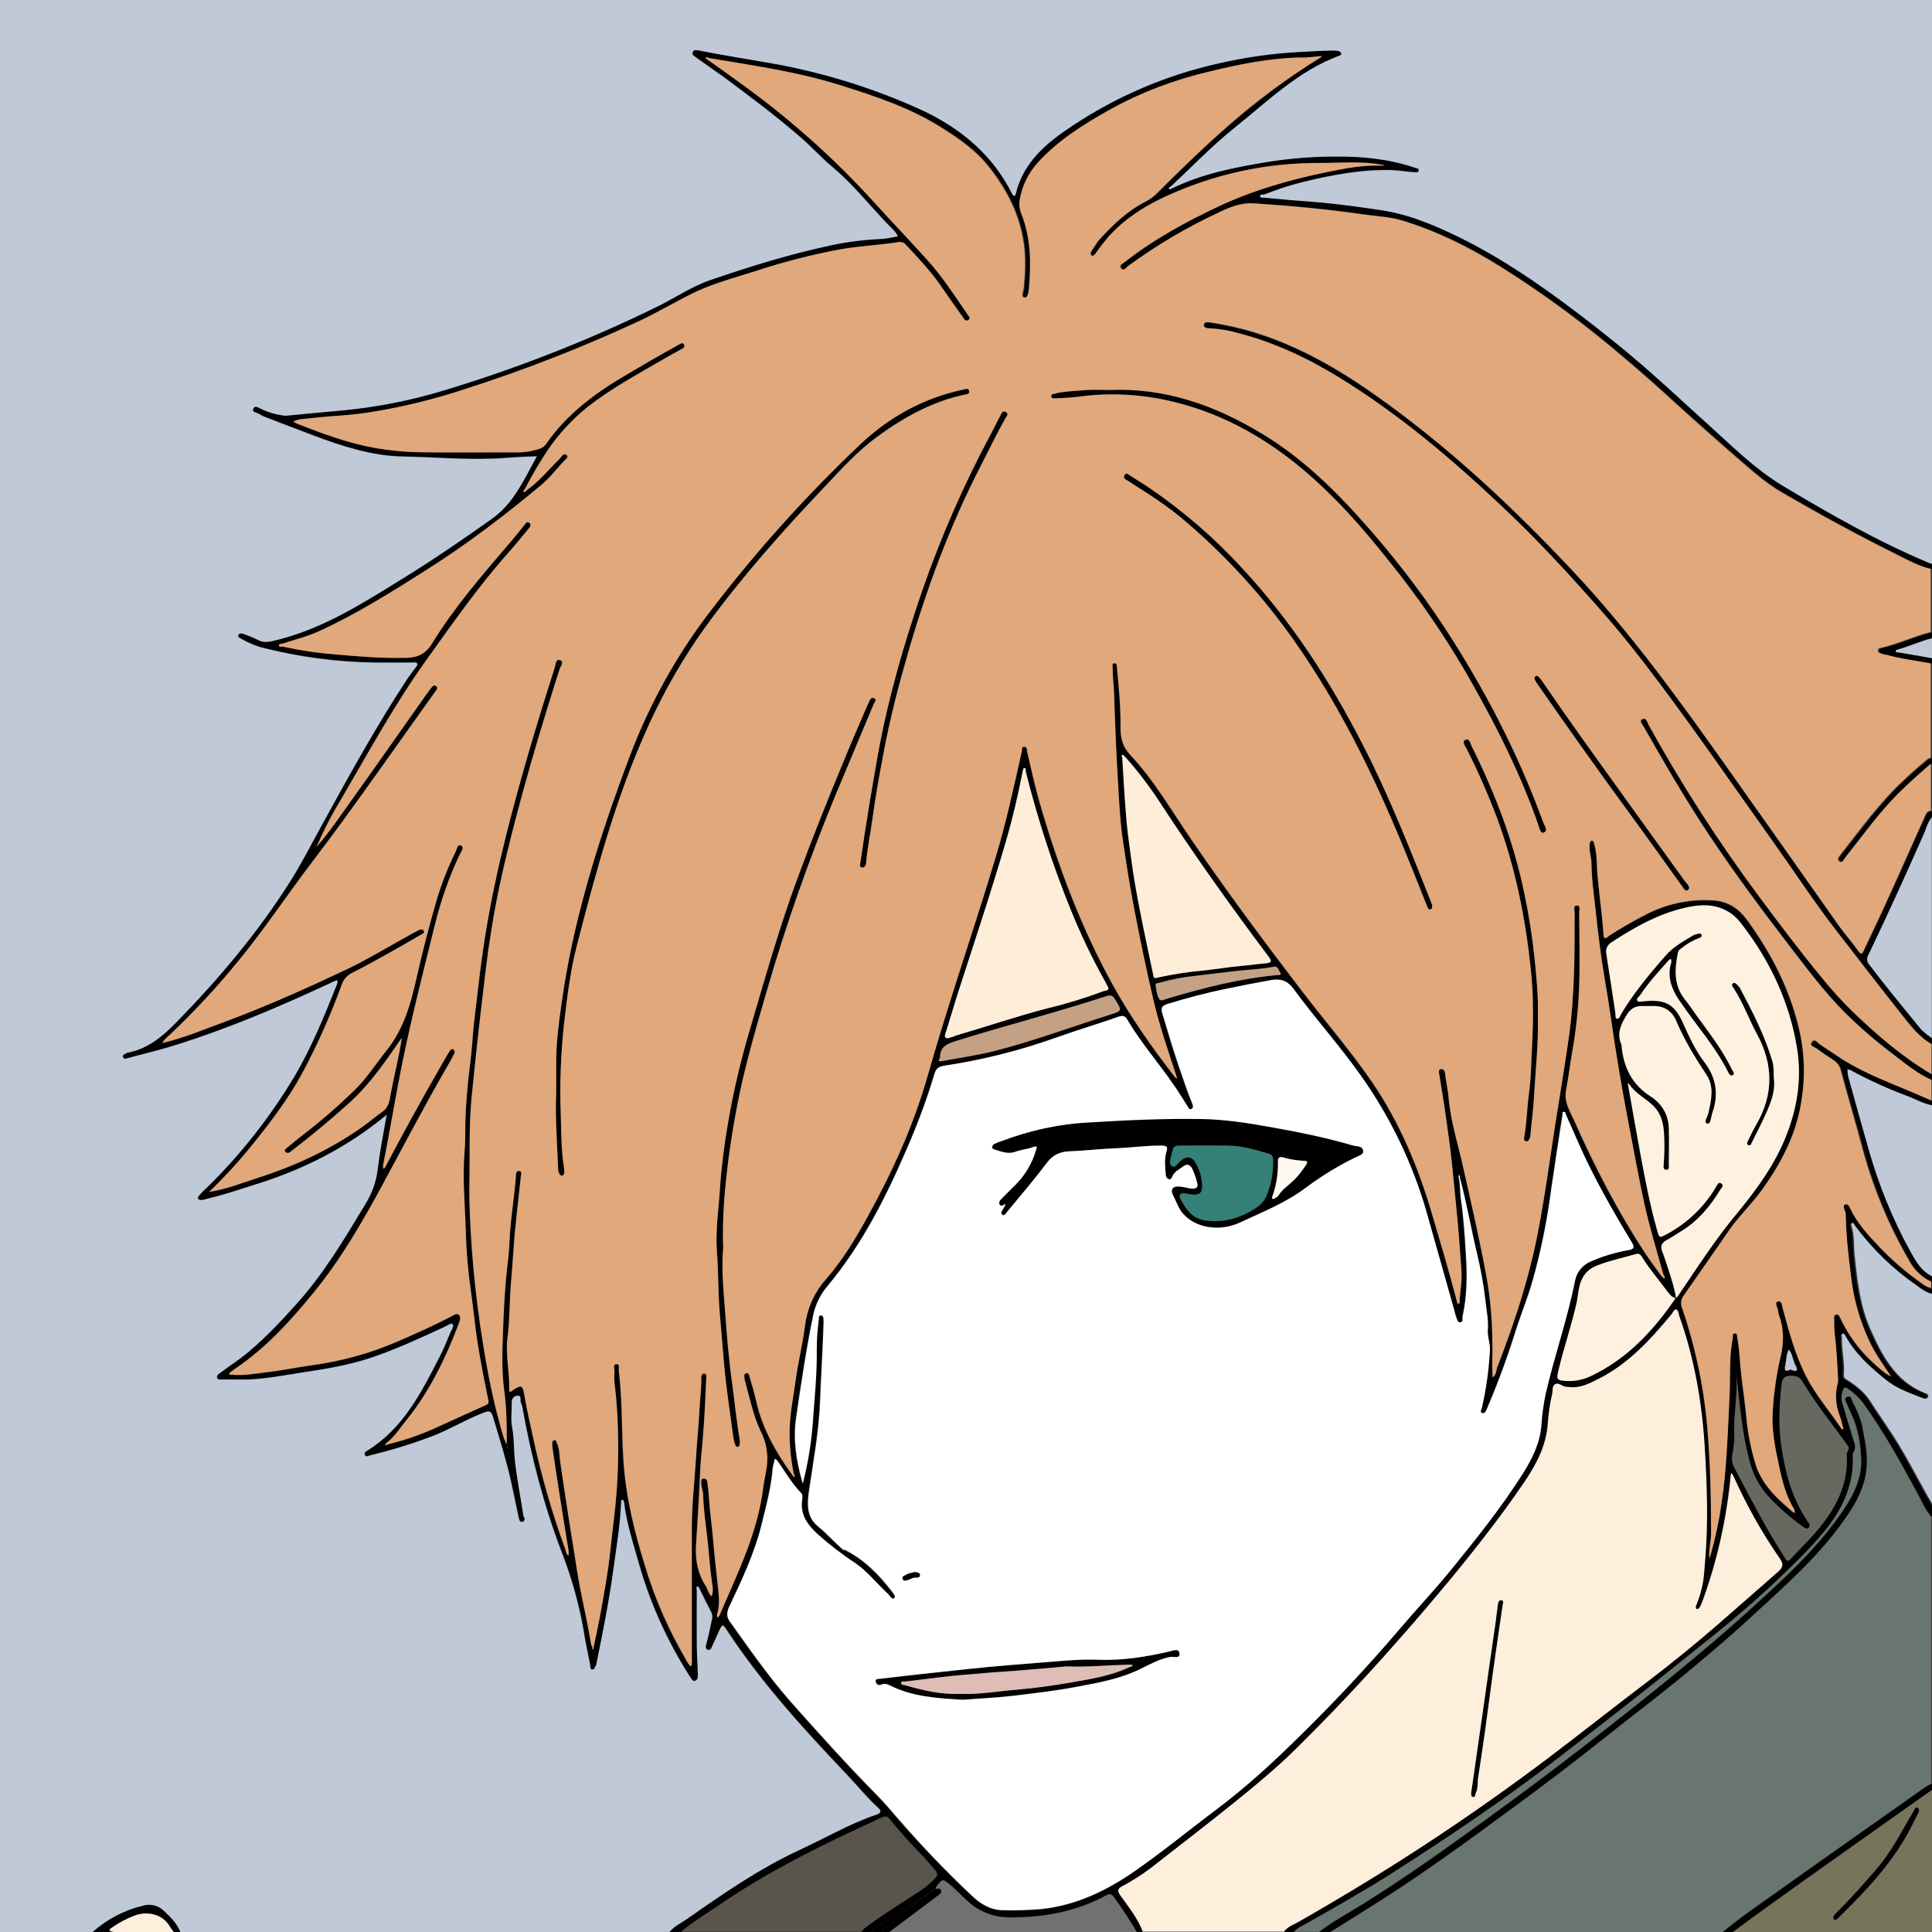 <?xml version="1.0" encoding="utf-8"?>
<!-- Generator: Adobe Illustrator 24.1.0, SVG Export Plug-In . SVG Version: 6.00 Build 0)  -->
<svg version="1.1" baseProfile="tiny" id="图层_1"
	 xmlns="http://www.w3.org/2000/svg" xmlns:xlink="http://www.w3.org/1999/xlink" x="0px" y="0px" viewBox="0 0 1024 1024"
	 xml:space="preserve">
<rect x="0" y="0" width="1024" height="1024" fill="#333333" stroke="none"/>
<g id="图层_1_x5F_复制">
	<g>
		<path d="M1025,805c-4.3-4-6.2-9.6-9-14.5c-8.8-15.9-17.8-31.7-28.3-46.6c-2.3-3-5.1-5.7-8.3-7.8c-1.9-1.4-2.2-0.2-2.7,1.1
			c-0.8,2.2-0.9,4.6-0.1,6.8c1.9,6.5,3.8,12.9,5.8,19.3c0.7,2.2,1.5,4.1,0,6.4c-0.7,1.1-0.2,2.9-0.3,4.4c-0.2,14.2-5.9,26.2-14.7,37
			c-7.6,9.3-16.2,17.6-24.9,25.9c-11.2,10.6-22.9,20.7-34.9,30.3c-10.6,8.5-21.1,17-31.8,25.5c-16.2,12.9-32.5,25.5-48.9,38.2
			c-28.6,22.2-58.7,42.4-89.2,61.9c-14.1,9-28.6,17.1-43.1,25.4c-3.4,1.9-7.2,3.5-9.8,6.6h-5c1.5-3.3,4.8-4.5,7.6-6
			c25.3-14.4,50.2-29.6,74.4-45.7c19.7-13.1,38.9-26.7,57.8-40.9c18-13.6,35.7-27.7,53.7-41.3c12.6-9.6,24.9-19.6,36.9-30
			c10.8-9.4,21.5-18.8,32.2-28.2c2.6-2.3,2.7-4,0.8-6.8c-9.6-13.8-17.8-28.5-24.7-43.9c-0.3-0.5-0.7-1.1-1.1-1.5
			c-0.1,0.6-0.2,1.2-0.3,1.8c-2.2,23-7.3,45.6-15.3,67.2c-0.3,0.8-0.7,1.5-1.1,2.2c-0.4,0.5-0.9,1.2-1.6,0.9
			c-0.7-0.3-0.5-1.3-0.3-1.8c1.3-3.2,2.4-6.5,3.1-9.8c1.1-4.4,1.2-8.9,1.6-13.2c1.8-20.1,1.1-40.3-0.1-60.3
			c-1.4-23.8-5.4-47.4-13.5-70.1c-0.4-1.2-0.6-3.2-1.5-3.5c-1.3-0.3-1.9,1.6-2.7,2.6c-11,13.5-22.7,26.4-38.8,34.4
			c-4.6,2.3-9.1,4.7-14.5,4.2c-1,0-2-0.1-3-0.3c-1.8-0.4-3.4-2.3-5.2-1.2c-1.7,1-1.1,3.4-1.5,5.1c-1.2,5-1.9,10.1-2.3,15.2
			c-0.7,12.4-6.4,22.7-13.2,32.6c-12.1,17.7-25.3,34.5-38.9,51c-10,12-20.1,23.9-30.5,35.5c-16.4,18.6-33.5,36.6-51.1,54
			c-10.2,10-21.2,19.2-32.3,28.1c-13.5,10.9-27.3,21.5-41,32.2c-5.8,4.7-12,8.8-18.5,12.3c-2.8,1.4-2.6,2.7-1.1,4.9
			c4.6,6.4,9.6,12.6,12.3,20.2h-3c-3.9-6.7-8.2-13.2-12.7-19.4c-1.3-1.8-2.2-1.9-3.9-1c-16.4,8.9-34,12-52.4,11.7
			c-5.9-0.1-11.7-1.9-16.7-5.1c-5.7-3.7-9.8-9.3-15.3-13.4c-1.7-1.3-2.6-1.7-4,0.1c-0.8,1-2,1.8-2,3.3l0.1-0.1
			c-0.7-0.1-1.4,0.2-1.8,0.8c-0.1,0.1-0.3,0.2-0.4,0.4c-0.3,0-0.6,0.3-0.6,0.6c-0.2,0.2-0.3,0.3-0.5,0.5c-0.5,0-0.8,0.4-0.8,0.8
			l0.1-0.1c-0.9-0.1-1.7,0.3-2.1,1.1l0.1-0.1c-0.5,0.3-1,0.5-1.1,1.1l0.1-0.1c-1.3,0.1-2.5,0.9-3.1,2.1l0.1-0.1
			c-5.4,2.1-9.8,5.9-14.6,8.9c-3.7,2.3-7.8,4.4-10.4,8.2h-5c0.8-2.2,2.6-3.3,4.3-4.6c8.5-6.3,17.5-11.8,26.4-17.6
			c3.2-2,6.2-4.5,8.8-7.2c1.4-1.5,1.5-2.7,0.1-4.3c-2.4-2.6-4.5-5.4-6.9-7.9c-6.1-6.2-11.9-12.6-17.3-19.3c-1.4-1.7-2.5-1.5-4.2-0.7
			c-29.6,13.5-58.9,27.7-85.9,46.2c-7.2,5-14.8,9.3-21.3,15.2h-6c2.6-3.8,6.8-5.6,10.4-8.1c19-13.3,38.1-26.5,59.2-36.3
			c13.6-6.3,26.6-13.9,40.9-18.8c2.7-0.9,2.6-2.1,0.8-3.7c-5.8-5.3-10.7-11.4-16.1-17.1c-23-24.2-45.5-48.8-63.9-76.8
			c-2.3-3.5-2.4-3.5-4.2,0.3c-1.3,2.8-2.6,5.7-3.9,8.6c-0.4,1-1,1.8-2.2,1.3c-1.1-0.5-1.1-1.4-0.8-2.5c1.2-4.4,2.2-8.9,3.1-13.5
			c0.4-1.4,0.2-2.9-0.5-4.2c-2-3.8-3.9-7.7-5.8-11.5c-0.4-0.7-0.7-2-1.4-1.8c-0.8,0.2-0.3,1.4-0.3,2.1c0,9.5-0.1,19,0,28.5
			c0,4.8,0.4,9.7,0.5,14.5c0.1,1,0.1,2,0,3c0,0.9-0.6,1.6-1.4,1.9c-1,0.3-1.5-0.4-2-1.1c-0.4-0.7-0.9-1.4-1.4-2.1
			c-11.5-18.2-20.4-37.9-26.3-58.6c-3.1-10.9-6.6-21.7-8-33c-0.1-0.4-0.4-1.1-0.6-1.1c-1-0.1-0.9,0.8-0.9,1.4
			c-0.5,11.9-2.5,23.7-4.1,35.4c-2.3,16.8-5.6,33.4-9,50.1c0,0.3-0.1,0.7-0.3,0.9c-0.6,0.8-0.6,2.1-1.8,2.1c-1.5,0-1.1-1.4-1.2-2.3
			c-1.3-6.3-2.6-12.6-3.6-18.9c-2.5-14.1-6.4-27.9-11.6-41.2c-9.5-24.9-16.1-50.6-20.8-76.7c-0.2-1-0.6-1.9-0.9-2.8
			c-0.3-1.2,0.6-3.5-1.8-3.2c-2,0.2-3,1.8-2.9,4c0.1,4.2-0.6,8.5,0.2,12.5c1.2,6.3,0.8,12.6,1.6,18.8c1.1,9.5,3,18.9,4.4,28.3
			c0.1,0.3,0.2,0.6,0.4,0.9c0.5,0.7,0.3,1.7-0.4,2.1c-0.2,0.1-0.3,0.2-0.5,0.2c-1.2,0.3-1.7-0.7-1.9-1.7c-1.4-6.4-2.7-12.9-4.1-19.3
			c-2.6-11.7-6.2-23.2-9.7-34.7c-1-3.3-2.2-3.1-4.9-2.1c-9,3.4-17.2,8.5-26.1,12c-11.1,4.3-22.4,7.8-34,10.6
			c-1.1,0.3-2.3,1.2-2.9-0.4c-0.4-1.2,0.7-1.7,1.5-2.2c19-11.8,28.5-30.8,38.2-49.7c2.2-4.2,3.9-8.7,5.8-13.1c0.6-1.3,1.9-3.1,1-4.1
			c-0.7-0.8-2.5,0.6-3.8,1.2c-11.8,5.5-23.7,11-36,15.4c-12.3,4.5-25.1,6.8-38,8.7c-8.5,1.3-16.9,2.9-25.5,3.7
			c-6.3,0.6-12.6,0.2-19,0.3c-0.9,0-2.1,0.3-2.5-1c-0.3-1.2,0.7-1.8,1.5-2.4c5.2-3.9,10.7-7.4,15.6-11.6c8.9-7.5,16.9-16,24.7-24.7
			c14.7-16.2,25.7-34.8,36.9-53.4c3.4-5.5,5.6-11.6,6.4-18c1.2-9.8,3.1-19.5,4.8-29.2c0-0.3,0.3-0.4,0.2-0.1
			c-0.1,0.7,0.4-0.1-0.2,0.1c-20.8,17.3-44.4,29.2-70.1,37.1c-8.3,2.6-16.6,5.5-25.1,7.4c-0.9,0.4-1.9,0.6-2.9,0.7
			c-1.7-0.1-2.7-0.7-1.3-2.4c1.1-1.3,2.2-2.5,3.5-3.6c18.3-17.8,34.2-38,47.3-60c8.9-15.2,15.5-31.4,22-47.7
			c0.5-0.9,0.6-1.9,0.4-2.9c-0.9,0.4-1.8,0.7-2.6,1.1c-27.6,12.9-55.7,24.9-84.9,33.9c-7.7,2.4-15.6,4.2-23.3,6.3
			c-1.1,0.3-2.4,0.9-2.8-0.7c-0.3-1.3,1.2-1.3,1.9-1.9c0.3-0.2,0.6-0.3,0.9-0.3c10.6-2.1,18.3-8.6,25.6-16.1
			c22.3-22.8,42.8-47.1,59.9-74c6.3-9.9,11.6-20.4,17.3-30.7c14.3-26.1,28.7-52.2,45.1-77.2c1.4-2.1,2.9-4,4.4-6
			c0.5-0.7,1.3-1.3,0.8-2.2c-0.5-0.9-1.5-0.5-2.2-0.5c-6.8,0-13.7,0.1-20.5,0c-20.2-0.3-40.2-3-59.8-8c-3.7-1.1-7.2-2.6-10.5-4.5
			c-0.8-0.5-2.2-1-1.7-2.1c0.5-1.2,2-0.9,3.1-0.5c2.5,0.9,4.9,1.9,7.3,3.1c3,1.6,5.7,1.1,8.9,0.3c24.9-5.9,46.1-19.4,67.4-32.6
			c16.3-10,32.2-20.9,47.8-32c8.8-6.3,13.9-14.9,18.8-23.9c1.6-3,3.2-6.1,4.9-9.1c-3.4,0.1-6.7,0.2-10.1,0.4
			c-4.3,0.2-8.6,0.7-13,0.8c-16,0.6-32-0.8-47.9-1.1c-16.4-0.3-32.1-5.4-47.5-11.2c-8.6-3.2-17.3-6.6-25.9-9.9
			c-0.9-0.4-1.8-0.8-2.6-1.4c-1.3-0.8-4.2-0.9-3.3-2.8c1-2.3,3.2-0.3,4.7,0.3c3.5,1.6,7.1,2.7,10.9,3.2c0.8,0.1,1.6,0.2,2.5,0.1
			c9.6-1,19.1-1.8,28.7-2.7c17.4-1.6,34.6-4.9,51.4-9.8c39.7-11.8,78.4-26.9,115.6-45.1c9.5-4.6,18.2-10.7,28.3-14.2
			c21-7.2,42.2-13.8,63.9-18.4c8.7-1.9,17.6-3,26.5-3.4c3-0.1,6.1-0.9,9.1-1.4c-1.1-2.7-3.4-4.4-5.3-6.4
			c-9.8-10.2-18.6-21.4-29.5-30.5c-6-5-11.2-10.9-17.2-16c-12.7-11-26.1-21-39.5-31c-5.1-3.7-10.3-7.2-15.4-10.9
			c-1-0.7-2.6-1.6-1.6-3.2c0.6-1.1,2.1-0.7,3.3-0.5c12.6,2.5,25.3,4.5,37.9,6.7c26.1,4.6,51.6,12.3,75.9,23
			c14.8,6.4,28.2,14.9,39,27c5.1,5.7,9.3,12,12.8,18.8c0.3,0.6,0.7,1.4,1.2,1.5c0.8,0.2,0.9-0.9,1-1.3c4.1-16.7,16.4-26.9,29.8-35.7
			c23.4-15.6,49.4-26.8,76.9-33c14.1-3.3,28.5-5.4,43-6.2c6-0.3,11.9-0.7,17.9-0.8c1.2,0,2.3,0,3.5,0.3c0.6,0.2,1.2,0.6,1.4,1.2
			c0.2,0.7-0.6,1.1-1.2,1.3c-21.6,8-37.7,24-55.2,38c-12,9.6-22.6,20.7-33.8,31.1c-0.4,0.4-1.5,0.7-1.1,1.4c0.4,0.6,1.2-0.1,1.7-0.3
			c16-7.8,33.3-11.1,50.7-14c11.6-1.8,23.4-2.8,35.1-2.8c14.5-0.2,28.9,1.2,42.8,5.9c0.9,0.3,2.3,0.3,2,1.6
			c-0.3,1.2-1.6,0.8-2.5,0.8c-3.8-0.2-7.5-0.9-11.3-1.1c-16.5-0.5-32.5,2.6-48.4,6.5c-6.7,1.7-13.2,3.9-19.6,6.4
			c-0.8,0.3-2.4-0.4-2.2,1.1c0.1,0.8,1.4,0.5,2.2,0.6c7.5,0.7,14.9,1.4,22.4,1.9c13.5,1,26.8,2.8,40.1,4.8
			c12.6,1.9,24.5,6.6,36.1,12c24.2,11.3,46.2,26.3,67.4,42.4c12,9.1,23.8,18.5,35.2,28.4c11.1,9.6,21.7,19.6,32.6,29.4
			c13.2,11.8,25.7,24.6,41,33.8c24.9,14.9,50.2,29.4,77.1,40.7c1.1,0.5,2.2,0.8,3.3,0.9v3c-6.5-1.3-12.4-4.4-18.2-7.3
			c-21.2-10.5-42-21.8-62.4-33.7c-7.8-4.5-14.6-10.4-21.3-16.2c-11.8-10.2-23.5-20.6-35.1-31.1c-8.7-8-17.5-15.8-26.5-23.4
			c-20.8-17.9-42.9-34.3-66.2-48.9c-16.3-10.2-33.3-18.7-51.8-24.4c-6.8-2.1-13.7-2.3-20.6-3.3c-19.3-2.8-38.7-4.6-58.2-5.9
			c-7.5-0.5-13.6,2.3-19.8,5.3c-16.5,7.7-32.2,17.1-46.9,27.8c-1.1,0.8-2.4,3.2-3.9,1.2c-1.2-1.6,1-2.4,2.1-3.3
			c15.5-12.1,32.6-21.4,50.3-29.7c18.3-8.5,37.7-14,57.4-18c9.2-1.9,18.5-3.6,28-3.3c0.5,0,1.1,0.3,1.5-0.3c-0.5-0.1-1-0.2-1.4-0.2
			c-10.9-2-21.9-0.9-32.9-0.9c-24-0.1-47.8,4.3-70.2,13c-15.2,5.9-29.8,13.3-41,25.6c-2.5,2.9-4.9,5.9-7,9c-0.6,0.8-1.5,2-2.3,1.5
			c-1.2-0.8-0.5-2,0.2-3c1.4-1.9,2.4-4,4-5.7c7.1-7.7,14.6-15,24.1-19.8c2.5-1.3,4.8-3,6.7-5c12.6-12.6,25.4-25,38.9-36.7
			c14.5-12.6,30-24,46.3-34.2c0.6-0.4,1.4-0.6,1.6-1.4c-0.7,0.1-1.3,0.1-2,0.2c-3.3,0.4-6.6,0.7-10,0.6c-16.3,0.4-32.1,3.7-47.8,7.5
			c-18.3,4.3-36,11-52.4,20.1c-13.9,7.8-27.4,16.2-38.2,28.1c-4.9,5.4-8.2,12.1-9.5,19.3c-0.5,2.6-0.2,5.3,0.8,7.8
			c5.1,12.8,5.2,26.2,4,39.7c-0.2,1.8-0.5,5.1-2.5,4.7c-1.8-0.4-0.4-3.3-0.2-5.1c0.7-7.8,1.1-15.7,0-23.4
			c-2.1-15.3-9-28.7-18.4-40.6c-6.9-8.8-16-15.2-25.5-21.1C482,56.9,463.8,51,445.5,45.2c-18-5.7-36.4-8.9-55-12
			c-4.9-0.8-9.8-1.6-14.6-2.4c-0.6-0.1-1.5-0.8-1.8-0.3s0.7,0.9,1.2,1.3c6.9,4.9,13.8,9.8,20.6,14.8c24.7,18.1,47.5,38.6,68,61.3
			c9.1,10,18.4,19.7,27.4,29.7c8.2,9,14.7,19.2,21.6,29.2c0.5,0.8,1.9,2,0.2,2.9c-1.4,0.7-2.2-0.7-2.7-1.5
			c-4.2-5.8-8.2-11.7-12.3-17.5c-5.3-7.5-11.5-14.1-17.8-20.8c-0.9-1.2-2.4-1.8-4-1.6c-10,1.6-20,2-30,3.7
			c-15.6,2.8-30.9,6.8-45.9,11.7c-11.6,3.7-23.5,6.8-34.4,12.3c-9.3,4.7-18.3,10-27.7,14.4c-29.8,13.8-60.5,25.8-91.8,35.8
			c-15.1,5-30.5,8.9-46.2,11.6c-6.7,1.2-13.4,2-20.1,2.5c-7.3,0.4-14.5,1.3-21.7,2c-1.1,0.3-2.1,0.7-3.1,1.2
			c0.9,0.5,1.7,0.9,2.6,1.3c13.4,5.2,26.8,10.2,41,12.7c7.7,1.3,15.4,2.1,23.2,2.2c17,0.3,34,0,51,0.1c3.5,0.1,7-0.3,10.3-1.2
			c2.2-0.6,4.4-1.1,5.9-3.2c11.1-16.1,26.4-27.3,43-37c8.6-5,17.1-10.1,25.8-14.8c0.4-0.2,0.8-0.7,1.3-0.8c1-0.3,2.2-1.7,3-0.2
			c0.8,1.4-0.5,2-1.6,2.6c-3,1.7-6.1,3.3-9.1,5.1c-13.8,8-27.8,15.6-40.4,25.4c-8,6.5-15.1,14.1-20.9,22.6
			c-4.5,6.7-8.6,13.7-12.3,20.9c-0.3,0.5-1.2,1.1-0.5,1.6c0.5,0.4,1-0.6,1.5-1c6.6-4.6,11.6-10.9,17.3-16.5c0.6-0.6,1-1.3,1.6-1.9
			c0.6-0.7,1.6-0.8,2.2-0.2c0.9,0.8,0.2,1.6-0.3,2.1c-4.4,4.3-8,9.4-12.7,13.4c-19.6,16.4-39.8,31.8-61.5,45.5
			c-18.4,11.7-36.9,23.3-56.8,32.4c-6.2,2.8-12.7,4.4-19.1,6.5c-0.7,0.2-2-0.1-2,0.9c-0.1,1.3,1.2,0.6,1.8,0.7
			c9,2,18.2,3.4,27.4,4.1c12.1,1.1,24.1,2.1,36.3,1.9c0.2,0,0.3,0,0.5,0c6.4,0.1,11.3-1.4,15.1-7.6c11.8-19.3,26.7-36.4,41.4-53.6
			c2.5-2.9,4.9-5.9,7.3-8.9c0.7-0.9,1.5-2.4,2.7-1.6c1.4,1,0.6,2.3-0.4,3.4c-3.5,4.2-6.9,8.5-10.6,12.6
			c-15.9,17.9-29.5,37.4-43.4,56.8c-16.9,23.6-30.7,49-45.3,74c-4.9,8.1-9.2,16.4-13,25.1l-0.2,0.2l0.2-0.2
			c6.8-7.7,12.5-16.3,18.5-24.6c13.4-18.7,26.6-37.6,39.9-56.4c0.9-1.2,1.8-2.4,2.7-3.6c0.7-0.9,1.6-1.4,2.5-0.5
			c0.8,0.7,0.3,1.5-0.2,2.2c-1.9,2.7-3.9,5.4-5.8,8.1c-14.4,20.2-28.7,40.5-43.3,60.6c-9.2,12.7-19,25.1-28.1,37.8
			c-8.9,12.4-17.7,24.8-27.4,36.6c-11.1,13.7-23.1,26.6-35.9,38.8c-1.7,1.6-3.6,2.9-4.7,5.1c-0.4,0-0.9-0.2-1.1,0.4l0.3,0.2
			c0.2-0.2,0.5-0.4,0.7-0.6c11.4-2.6,22.2-7.2,33.2-11.3c21.8-8.1,43-17.6,64-27.5c11.6-5.5,22.7-12.3,34-18.5
			c1.6-0.9,3.2-1.7,4.8-2.6c0.9-0.5,2.2-0.7,2.7,0.3c0.7,1.2-0.7,1.6-1.5,2.1c-4.9,2.8-9.7,5.7-14.6,8.4c-7.2,4-14.4,8.1-21.8,11.8
			c-2.7,1.3-4.7,3.6-5.6,6.4c-5.9,16.1-12.9,31.9-21,47c-7.4,13.6-16.7,25.8-26.4,37.8c-7.1,8.8-14.8,17.1-22.9,25l-0.1,0.2l0.1-0.2
			c8.7-1.3,16.8-4.5,25.1-7.2c19.9-6.3,38.7-15,55.9-27.1c3.8-2.7,7.3-5.7,11.1-8.4c3.3-2.4,3.5-6.1,4.2-9.7
			c1.8-9.9,4.4-19.6,5.8-29.5l0.2-0.1l-0.1,0.2c-8.4,12.1-16.6,24.4-27.6,34.4c-9.8,8.9-20.1,17.4-30.6,25.5c-0.5,0.5-1,0.8-1.6,1.1
			s-1.4,0.1-1.9-0.3c-0.7-0.8-0.2-1.5,0.5-2c3.1-2.5,6.1-5.1,9.3-7.5c9.1-7,17.7-14.5,26-22.5c6.8-6.4,11.8-14.3,17.6-21.6
			c9.1-11.3,13-24.6,16-38.3c3.2-14.3,6.9-28.4,11-42.5c2.6-8.5,5.9-16.8,9.8-24.8c0.7-1.3,0.9-4.1,2.8-3.3c2,0.9,0.3,3-0.4,4.3
			c-5.8,12.2-10.3,25-13.5,38.2c-6.2,24.9-12.5,49.7-17.6,74.9c-3.4,17.3-6.3,34.6-9.7,51.9c-0.1,0.7,0,1.3,0,2
			c0.9-0.2,1.2-0.9,1.5-1.6c8.9-16.8,18-33.5,27.5-50c2-3.6,4.1-7.2,6.2-10.7c0.5-0.8,1.2-1.4,2-0.9c0.7,0.5,0.9,1.5,0.5,2.2
			c-1.2,2.4-2.5,4.7-3.8,6.9c-12,20.8-23.1,42-34.5,63.1c-10.7,19.7-22,39.3-36.3,56.7c-12.3,15.1-25.4,29.5-41.7,40.4
			c-0.7,0.5-1.3,1-2,1.5c-0.5,0.4-1.2,0.8-0.9,1.5c0.1,0.2,0.9,0.1,1.4,0.1c6.2,0.6,12.3-0.6,18.3-1.3c8-0.9,15.9-2.6,23.9-3.7
			c15.7-2.1,31-6.3,45.5-12.6c9.7-4.2,19.3-8.5,28.7-13.4c1.2-0.6,2.7-2,4-0.5c0.9,1,0.4,2.5,0,3.8c-7.1,18.8-15.7,36.7-28.5,52.4
			c-3.3,4.1-6.1,8.7-10.5,11.8c-0.2,0.2-0.3,0.5-0.5,0.8c0.6-0.1,1.2-0.2,1.8-0.4c8-2,15.8-4.6,23.4-7.9c9.3-4.2,18.6-8.5,28-12.7
			c1.5-0.7,2.2-0.9,1.7-3c-2.1-10.1-4.1-20.3-5.7-30.5c-1.4-9-2.2-18-3.5-27c-1.5-10.3-2.4-20.7-2.7-31.2
			c-0.4-14.1-1.8-28.3-0.7-42.4c0.3-3.6,0.4-7.3,0.4-11c0-13,1.3-25.8,2.9-38.6c0.9-7.7,1.2-15.5,2.2-23.2c1.3-10,2.3-20,3.7-30
			c3.4-25.2,8.8-49.9,15.2-74.4c7-26.9,15-53.5,23.5-80c0.5-1.5,0.4-4.6,2.8-3.7c2.3,0.8,0.2,3.2-0.3,4.7
			c-10.8,33.9-20.9,68-29.1,102.7c-3.6,15.1-6.4,30.3-8.6,45.6c-1.6,11.5-2.8,23-4.2,34.4c-1.7,14.6-3.2,29.2-4.7,43.9
			c-1.5,15.2-0.9,30.6-1.2,45.9c-0.2,11.7,0.5,23.3,1.3,34.9c1,14,2.6,27.9,4.6,41.8c2.6,17.1,5.5,34.1,10.2,50.8
			c1.1,3.7,1.9,7.6,3.8,11.1c0,0.3,0,0.6,0.1,0.9c0.1,0.5,0.2,1,0.4,1.6c0.5-0.6,0.2-1.2,0-1.7c-0.1-0.3-0.3-0.5-0.6-0.7
			c0-9.5,0-19-1.3-28.4c-1.4-10.3-1.1-20.6-0.7-30.9c0.4-12.9,1.1-25.8,2.7-38.7c0.6-4.6,0.7-9.3,1-13.9c0.7-10.4,2.5-20.7,3.2-31.1
			c0.1-1,0.1-2.2,1.5-2.1c1.8,0.1,1.3,1.4,1.1,2.6c-1.4,13.3-3.1,26.6-4,40c-0.4,6.1-0.9,12.3-1.4,18.4c-0.7,9.1-0.5,18.3-1.7,27.3
			c-1.2,9.1,1.2,18.2,0.9,27.4c-0.1,1.6,0.7,1.6,1.7,0.7c0.2-0.2,0.5-0.4,0.8-0.6c3.8-2.4,4.6-2.2,5.4,2.3
			c1.4,8.3,3.3,16.4,5.1,24.7c4.3,19.8,10,39.2,16.9,58.2c0.4,1,0.3,2.3,1.6,2.8c0-1,0-2-0.1-3c-1.6-9.7-3.2-19.5-4.7-29.2
			c-1.3-8.1-2.5-16.3-3.7-24.4c-0.1-0.8-0.2-1.6-0.2-2.5c0-0.8,0-1.8,1-2c1.2-0.3,1.1,0.9,1.5,1.6c1.5,3.1,1.2,6.5,1.7,9.7
			c2.8,19.4,5.9,38.8,9,58.1c2,12.9,5.3,25.5,7.3,38.3c0.1,0.6,0.4,1.3,0.7,1.8c0.2,0.5-0.1,1.2,0.6,1.5c0.1-0.5,0.1-1,0.2-1.5
			c1.3-6.4,2.8-12.9,3.9-19.3c1.8-10.2,3.7-20.4,4.8-30.7c0.8-7.1,1.5-14.1,2.4-21.2c1.5-13.4,2.1-26.8,1.8-40.3
			c-0.1-9.3-0.7-18.6-1.8-27.8c-0.3-2.2-0.3-4.3-0.1-6.5c0.1-1.4-1.2-4,1.2-4c1.8,0,0.9,2.4,1.1,3.7c1.9,15.5,1.4,31.2,2.4,46.8
			c1.2,19.6,5.9,38.7,11.8,57.5c5.2,17.1,12.5,33.4,21.5,48.8c0.3,0.6,0.6,1.2,1,1.7c0.5,0.6,0.8,1.6,1.8,1.4c0.1,0,0.2-1.2,0.2-1.8
			c0-3.2,0-6.3,0-9.5c0-20.8,0-41.7,0-62.5c0-12.1,1.5-24.2,2.2-36.3c0.5-8.9,1.5-17.8,1.9-26.8c0.3-5.1,1-10.2,0.9-15.4
			c0-1.2,0.1-2.6,1.6-2.6c1.3,0,1.1,1.5,1,2.4c-0.4,11.4-1,22.9-2,34.3c-0.5,5.6-1.1,11.2-1.3,16.9c-0.5,12.6-1.4,25.2-2.1,37.8
			c-0.4,7.7,1,14.8,5.2,21.2c1.1,1.8,1.3,4.1,3.2,5.4c0.6-2,0.7-4.2,0.2-6.3c-1.2-8.2-1.7-16.5-2.6-24.7c-0.9-7.5-2-15.1-2.2-22.7
			c-0.1-2.2-1.1-4.2-1-6.4c0-0.9-0.2-2.2,1.2-2.3c1.1,0,1.9,0.8,2,1.8c0.4,2.9,0.7,5.9,0.9,8.9c0.5,7.8,1.7,15.5,2.3,23.2
			c0.7,8.7,1.8,17.4,2.7,26.2c0.4,4,0.5,8-0.7,11.9c-0.1,0.4-0.4,1.3,0.3,1.5c0.2,0.1,0.8-0.6,1-1c9.4-22.1,20.3-43.7,23.2-68.1
			c0.5-3.7,1.4-7.4,1.9-11.2c0.7-6.3-0.4-12.6-3.3-18.2c-4.1-8.6-5.9-18.1-8.5-27.3c-0.1-0.2-0.1-0.3-0.1-0.5c0.1-1.1-0.6-2.6,0.8-3
			c1.7-0.5,1.7,1.4,2,2.3c1.3,4.2,2.5,8.5,3.5,12.9c3.3,14.4,10.5,27,19.1,38.8c0.3,0.4,0.8,1.1,1,0.9c0.7-0.6-0.2-1.1-0.3-1.6
			c-1.5-7.3-2.2-14.7-2.2-22.2c0.1-9.7,2.1-19,3.4-28.5c1.2-9,3.5-17.8,4.6-26.7c1.2-9.7,4.7-18.2,11.1-25.5
			c9-10.3,16-21.9,22.5-33.8c13.1-23.7,24.3-48.5,31.7-74.6c11.1-39,24.4-77.2,36.1-116c5.5-18.3,9.5-37,13.7-55.6
			c0.2-0.9-0.3-2.3,1.1-2.4c1.8-0.2,1.5,1.6,1.7,2.5c2.1,9.1,4.1,18.3,6.7,27.3c9.7,33.4,21.8,65.7,38.6,96.2
			c9.5,17.2,20.7,33.1,32.7,48.6c0.4,0.5,0.8,1.1,1.6,1.1c0.1,0.3,0.2,0.7,0.3,1c0-0.1,0.1-0.2,0.1-0.3c-0.1-0.2-0.3-0.5-0.5-0.7
			c-4.5-14-9.4-27.8-12.7-42.1c-3.9-16.8-7.4-33.7-10.6-50.7c-2.2-11.7-4-23.4-5.7-35.1c-1.2-8.8-1.7-17.8-2.2-26.7
			c-1-16.4-1.7-32.9-2.2-49.3c-0.2-4.6-0.8-9.2-0.8-13.9c0-0.8-0.4-2.3,1.1-2.2c1.3,0.1,1.1,1.4,1.2,2.3c1,10.4,2,20.9,1.9,31.3
			c-0.1,5.8,1,10.5,5,14.8c12.7,13.5,21.9,29.5,32.3,44.7c18.7,27.4,38.5,54,58.6,80.3c12.4,16.2,25.7,31.6,37.3,48.4
			c14.7,21.5,24.6,45.2,31.9,70.1c4.5,15.2,9,30.3,13,45.6c0.2,0.8,0.3,2,1.1,1.9c1-0.1,0.4-1.3,0.5-2c0.4-5.1,1.4-10.2,1-15.4
			c-0.8-11.4-1.6-22.8-2.8-34.2c-0.8-7.7-1.5-15.5-2.3-23.2c-0.9-8.7-2.2-17.4-3.4-26c-1-7.2-2.3-14.3-3.4-21.5
			c-0.1-0.8-0.1-1.8,0.9-2c1.4-0.2,2.1,0.8,2.3,2.1c0.4,4.4,1.6,8.8,1.9,13.2c1.1,12.6,5,24.5,7.7,36.7c4.4,19.6,8.9,39.1,12.5,58.8
			c2.8,15.5,3.3,31,2.9,46.6c0,2,0.1,3.9,0.2,5.9c2.1-1.1,1.8-3.4,2.4-5.1c7.7-19.8,14.5-39.9,19.3-60.6c2.8-12.2,4.8-24.5,6.8-36.9
			c2.2-14.3,4.2-28.7,6.6-43c1.9-11.9,3.8-23.7,5.5-35.7c2.9-21.5,2.9-43.1,2.9-64.6c0-1.4-1-4.1,1.2-4.1s1.1,2.7,1.2,4.1
			c0.1,13.7,0.5,27.4-0.1,41c-0.5,10.9-1.7,21.8-3.6,32.5c-1.2,6.8-2,13.7-3.3,20.5c-1.1,6,2.1,11,4.4,16c10.8,24.3,23,48,37.6,70.2
			c2.7,4.1,5.7,8.1,8.6,12.1c0.4,0.5,0.9,0.9,1.5,1.3c0.6-0.9-0.3-1.5-0.5-2.2c-3.5-12.7-7.4-25.2-10.2-38.1
			c-2.8-13-5.2-26.1-7.7-39.2c-2.5-12.9-4.8-25.9-6.9-38.9c-2.2-13.5-3.9-27.1-6.3-40.5c-2-11.7-3.4-23.5-4.7-35.4
			c-0.9-8.5-2.2-17.1-2.3-25.7c0-3.5-1.5-6.8-0.9-10.4c0.1-0.8,0.2-1.8,1.3-1.6c0.8,0.1,0.8,0.9,1,1.5c1.7,5.5,1.3,11.2,1.8,16.8
			c0.9,10.5,2.5,21,3.2,31.5c0.2,3.4,2.3,1,2.9,0.6c5.9-3.9,12.1-7.4,18.4-10.7c11.4-6.2,24.3-9,37.2-8.1
			c7.6,0.6,13.1,4.3,17.4,10.1c13.6,18.6,23.8,38.8,28.5,61.5c2.1,10.9,2.4,22.1,0.7,33.1c-2.4,18.2-10.5,33.9-21,48.5
			c-5.6,7.8-12.7,14.5-18.1,22.4c-7.7,11.3-15.7,22.5-23.5,33.8c-1.4,1.9-1.8,4.3-0.9,6.5c4.9,14.3,8.6,29.1,11,44
			c1.1,6.8,1.9,13.7,2.5,20.7c1.5,18.3,1.9,36.5,1.9,54.8c0,3.9-1,7.6-1,11.4c0,0.6,0.1,1.2,0.2,1.9c0.2-0.6,0.4-1.2,0.6-1.9
			c2.5-8.8,4.4-17.8,5.7-26.9c2.9-18.9,3.3-37.9,4.3-57c0.5-10.3-0.3-20.7,1.7-30.8c0.2-1-0.5-2.7,1.3-2.6c1.3,0.1,0.9,1.5,1.1,2.4
			c1.2,6.2,1.3,12.5,2,18.7c0.9,8.2,2.2,16.4,2.9,24.6c0.8,7.7,2.3,15.3,4.5,22.7c2.2,7.9,7,14.2,12.8,19.8c2.2,2.1,4.5,4,6.7,6
			c0.5,0.4,1,0.7,1.6,1c0-0.6-0.1-1.3-0.3-1.9c-4.3-7-6.3-14.8-8-22.8c-2.1-9.7-4.1-19.5-3.4-29.4c0.6-9.6,1.9-19,4.1-28.4
			c1.9-7.9,1.9-15.2-0.9-22.7c-0.3-0.9-0.3-2-0.6-2.9c-0.4-1.4-1.6-3.5,0-4c2.1-0.7,2.2,1.8,2.6,3.3c3.4,12.6,6.7,25.1,12.7,36.8
			c5,9.6,12.1,17.8,18.1,26.7c0.3,0.5,0.6,1.2,1.4,0.8c0.1-0.1-0.1-0.9-0.3-1.3c-0.4-1.9-0.9-3.9-1.6-5.7c-2.2-5.6-2.6-11.7-1-17.5
			c0.2-0.8,0.2-1.7,0.1-2.5c-0.4-7.9-0.8-15.9-1.8-23.8c-0.2-2.3-0.3-4.7-0.2-7c0-1-0.5-2.6,1.1-2.9c1.4-0.2,1.8,1.3,2.3,2.3
			c4.2,8.9,10.1,16.8,17.4,23.4c2.9,2.6,5.8,5.5,9.4,7.2c0.4,0.4,0.7,0.7,1.1,1.1l0.1,0.2l-0.2-0.1c-0.4-0.4-0.7-0.7-1.1-1.1
			c-4-6-8.2-11.9-11.4-18.5c-5.1-10.7-8.4-22.2-9.8-34c-1.4-11-2.7-22-2.9-33c0-1-0.2-2-0.6-2.9c-0.4-1-1-2.5,0.4-3
			c1.2-0.4,2.1,1,2.5,2c3.7,8,9.6,14.3,15.5,20.5c7.1,7.5,14.9,14.1,23.4,20c1.5,1.1,3.2,1.8,5,2v3c-3.6-0.5-6.4-2.5-9.2-4.6
			c-12.5-8.9-23.5-19.6-32.7-31.9c-0.4-0.5-0.5-1.5-1.2-1.3c-1,0.3-0.6,1.4-0.4,2c1.5,5.2,1,10.5,1.6,15.8
			c1.4,13.2,2.9,26.3,8.3,38.5c6.2,13.9,13.1,27.4,28.5,33.7c0.9,0.4,2.7,0.7,2,2.3c-0.6,1.2-2.1,0.8-3.1,0.4
			c-6.6-2.6-13.4-4.9-19.1-9.5c-8.2-6.6-16-13.5-21.3-22.9c-0.4-0.7-0.9-1.9-1.6-1.7c-1.1,0.4-0.4,1.7-0.5,2.5
			c-0.2,6.5,1.6,12.9,1,19.4c-0.2,2,1.4,2.4,2.6,3.2c4.3,2.8,8.3,6,11.2,10.4c4,6.3,8.3,12.4,12.4,18.7
			c7.9,12.2,14.2,25.4,21.7,37.9v6H1025z M888,688c0.3-0.2,0.5-0.4,0.7-0.7c10.6-15.6,20.7-31.4,32.9-45.8
			c9.9-11.7,18.7-23.9,24.6-38.2c6.3-15.4,8.9-31.3,6.3-47.5c-3.9-24.2-14-46-29-65.5c-1.4-2-3.1-3.8-5-5.4
			c-6.8-5.3-14.7-5.8-22.3-4.4c-15.4,2.8-29,10.4-42,18.9c-3,2-3.2,4.1-2.7,7c1.6,10.2,3.2,20.5,4.7,30.8c0.1,1-0.2,2.4,0.8,2.7
			c1.3,0.3,1.6-1.3,2.1-2.2c6.7-11.3,15.1-21.4,23.8-31.3c4-4.6,9.2-7.4,14.3-10.5c0.9-0.5,1.8-0.8,2.8-1c0.7-0.1,1.8-0.3,1.9,0.9
			c0.1,0.8-0.6,1.1-1.2,1.3c-3.4,1.3-6.6,3.1-9.4,5.4c-0.9,0.7-1.8,1.2-2,2.6c-1.7,8.7-2.3,17.1,3.7,24.6c2.2,2.7,4.1,5.6,6.1,8.4
			c6.8,9.3,13.9,18.5,19,29c0.4,0.8,1.5,1.9,0.5,2.6c-1.3,1-2.1-0.4-2.6-1.4c-6.8-13.6-17-24.9-25.4-37.3c-2.1-2.8-3.7-5.9-4.8-9.2
			c-1.2-3.8-1.2-7.9,0-11.7c0.1-0.6,0-1.3-0.2-1.9c-0.4,0.2-0.8,0.5-1.2,0.8c-5.3,6-10.7,11.8-15.1,18.5c-0.6,0.9-2.2,1.7-1.5,2.9
			c0.6,0.9,2.1,0.4,3.3,0.3c11.7-1.1,16.3,1.3,21.1,11.9c3.2,7.1,6.4,14.2,11.2,20.4c6.4,8.4,7.6,17.3,4.1,27.1
			c-0.7,2.1-0.7,6-2.7,5.4c-2.1-0.6,0.3-3.7,0.7-5.6c1.5-6.9,3.2-13.8-1-20.2c-6.1-9.2-11.9-18.7-16.2-28.9
			c-2.4-5.5-6.9-7.8-12.7-7.6c-1.7,0-3.3,0.1-5,0c-3.6-0.1-6.2,1.2-8.2,4.4c-3.2,5.1-5.7,10.1-3,16.1c0.1,0.3,0.1,0.7,0.1,1
			c1.1,11.1,5.5,20.1,15.3,26.4c5.8,3.7,9.4,9.4,9.7,16.5c0.2,6.5,0.1,13,0,19.5c0,1.1,0.5,2.8-1.1,2.9c-2,0.2-1.7-1.7-1.6-2.9
			c0.4-5.3,0.5-10.7,0.2-16c-0.3-5.5-1.4-10.7-5.6-14.9c-4.1-4.1-9.7-6.6-12.9-11.6c-0.1-0.2-0.5-0.3-0.7-0.5c0.1,0.5,0.1,1,0.2,1.4
			c2.2,12.3,4.3,24.7,6.6,37c2.5,13.3,5,26.5,8.7,39.5c1.2,4.3,1.2,4.2,5,2.2c10.9-5.8,20-14.5,26.3-25.2c0.6-0.9,1.1-3,2.9-1.6
			c1.2,1,0,2.1-0.6,3c-5.2,8.6-11.5,16.3-20.1,21.7c-2.8,1.8-5.6,3.6-8.5,5.2c-2.7,1.5-3.4,3.4-2.2,6.2c0.7,1.7,1.2,3.4,1.8,5.1
			C884.7,675,887,681.4,888,688c-2-0.5-3.3-2.2-4.4-3.7c-4.3-5.8-9-11.3-12.9-17.4c-0.8-1.3-1.5-2.9-3.8-2.2c-6.8,2-13.7,3.4-20.3,6
			c-5.3,2-8.2,5.7-9.5,11.2c-0.6,2.6-0.8,5.2-1.3,7.8c-2.7,12.5-7,24.6-9.9,37.1c-1,4.2-0.6,4.8,3.7,5.1c4.8,0.4,9.6-0.6,13.9-2.7
			C862.5,719.9,876.2,705.1,888,688z M448,821.9c10,5.1,17.6,12.9,24.3,21.6c0.9,1.1,2.4,2.9,1.4,3.7c-1.3,1-2.3-1.2-3.2-2.1
			c-6-5.5-11-12.1-17.8-16.7c-6.8-4.4-13.2-9.4-19.3-14.8c-5.4-4.9-9.5-10.2-8.6-18c0.2-1.3,0.4-3.2-0.3-3.9
			c-5.1-5.2-8.7-11.6-12.9-17.5c-0.3-0.3-0.8-0.6-1.2-0.8c-0.1,0.5-0.2,1-0.3,1.4c-0.4,1.1-0.6,2.2-0.8,3.4
			c-0.8,9.9-3.3,19.5-5.7,29.1c-3.7,15.5-10.5,29.9-17.3,44.3c-1.3,2.8-1.8,5.2,0.3,8.1c10.3,14.4,20.4,29,32.1,42.3
			c14.9,16.8,29.9,33.5,45.7,49.5c4,4,7.6,8.3,11.3,12.6c12.3,14.2,25.3,27.8,39,40.7c4.5,4.3,9.8,7.7,16.2,7.8
			c7,0.2,13.9,0,20.9-0.6c18.4-2,34.3-9.7,49.1-19.9c15.1-10.5,29.3-22.2,44-33.2c14.7-11.1,28.4-23.5,41.5-36.4
			c19.2-18.7,37.5-38.2,54.9-58.6c8.9-10.5,18.4-20.5,27.1-31.2C782,816,795.5,799.2,807,781c4.9-7.9,9-16,9.7-25.6
			c0.3-5.4,1.1-10.8,2.2-16.2c4.6-20.2,11.6-39.8,15.6-60.2c0.9-4.7,4-8.5,8.4-10.3c6.3-2.8,13-4.8,19.8-6c2.2-0.4,3.9-0.8,2-4
			c-10.4-17.2-20.3-34.5-28.4-52.9c-2.2-5-4.4-10-6.6-14.9c-0.3-0.6-0.2-1.5-1-1.5c-1.1-0.1-0.7,0.9-0.8,1.4
			c-2,13.2-4.1,26.4-6,39.6c-2.1,16.2-5.3,32.2-9.7,47.9c-2.7,9.7-6.6,19-9.6,28.6c-4.3,13.7-9.3,27.1-14.9,40.2
			c-0.5,1.1-1.1,2.4-2.5,1.9c-1.3-0.5-0.3-1.6-0.1-2.5c2.3-10.1,3.8-20.4,4.3-30.8c0.2-3.7-1.4-7.1-1.1-10.9c0.4-5-0.7-9.9-1.2-14.8
			c-1-8.8-2.6-17.6-4.7-26.2c-3.1-13.1-5.4-26.4-8.9-39.4c-0.1-0.5,0.2-1.2-0.5-1.6c-0.1,0.5-0.2,1-0.1,1.5
			c0.9,3.9,0.6,7.9,1.2,11.8c1.4,9.7,2,19.4,2.6,29.1c0.7,10.9,0.6,21.9-1.8,32.7c-0.2,1,0.5,2.7-0.9,3c-1.8,0.4-1.9-1.5-2.4-2.6
			c-0.5-1.2-0.8-2.5-1.1-3.8c-4.9-17.4-9.8-34.8-14.7-52.1c-7.4-25.7-19.1-50-34.5-71.8c-11.2-16-24.4-30.5-35.9-46.3
			c-3.4-4.6-7-5.6-11.8-4.8c-8.3,1.5-16.5,3.1-24.7,4.8c-10.2,2.1-20.2,4.8-30.1,7.8c-3.5,1.1-3.9,2.3-2.9,5.5
			c2.8,9.1,5.4,18.3,8.5,27.3c2.3,6.7,4.5,13.4,7.2,20c0.4,1,0.9,2.4-0.5,3c-1.3,0.5-1.6-0.9-2.1-1.7c-2.5-3.9-4.9-7.9-7.6-11.7
			c-7.9-11.4-17.1-21.9-24.2-34c-1.2-2.1-2.5-2.3-4.8-1.5c-10.4,3.7-21,6.8-31.4,10.5c-19.7,7.1-40,12.3-60.7,15.4
			c-3.2,0.5-4.5,1.6-5.3,4.4c-3.9,13-8.6,25.7-14,38.2c-11.3,26.3-24,51.8-42.5,74c-3.7,4.3-6.3,9.4-7.6,14.9
			c-3.8,18.2-6.5,36.6-9.2,55c-1.7,11.5,0,22.3,3,33.2c0.2,0.6,0.3,1.3,0.5,1.9c0.1-0.6,0.2-1.1,0.4-1.7c2.4-9.6,4-19.4,4.8-29.2
			c0.9-13.4,2.4-26.8,2.2-40.3c0-5.3,0.4-10.6,1.1-15.9c0.1-0.9-0.3-2.2,1.3-2.1c1,0.1,1.1,1.1,1.2,1.9c0.1,1,0,2,0,3
			c-0.4,13.5-1.3,26.9-1.8,40.3c-0.6,16-3.5,31.5-5.8,47.2c-1,6.9-1.7,14.2,4.6,19.3c4.9,4,9,8.8,13.8,12.8
			C447.3,822.6,447.7,822.7,448,821.9z M587.6,523.7c-0.8-1.6-1.6-3.1-2.4-4.5c-6.6-11.9-12.4-24.1-17.5-36.7
			c-9.7-23.8-17.6-48.3-23.9-73.3c-0.2-0.7,0.3-2-0.6-2c-0.9-0.1-0.9,1.1-1.1,1.9c-2.4,12.3-5.2,24.4-8.7,36.4
			c-8,27.5-17.1,54.6-25.9,81.9c-2,6.3-3.8,12.6-5.8,18.9c-0.4,1.3-1.2,3-0.5,3.7c1,0.9,2.6-0.5,4-0.5c0.3,0,0.6-0.4,0.9-0.5
			c16.4-4.8,32.6-10.3,49.1-14.6c10.1-2.4,20-5.5,29.7-9.1C585.9,525,587.6,525.3,587.6,523.7z M613.3,518.2
			c7.8-1.7,15.7-3,23.6-3.7c7.2-0.7,14.4-2,21.6-2.6c3.8-0.3,7.6-0.9,11.3-1.2c4.6-0.4,4.7-0.9,1.9-4.6
			c-20-26.6-39.3-53.8-57.5-81.7c-5.4-8.2-11.3-15.9-17.8-23.2c-0.4-0.5-1.1-1.2-1.4-1.1c-1,0.2-0.2,1-0.2,1.5
			c0.7,11.2,1.3,22.5,2.3,33.7c0.6,6.8,1.6,13.5,2.5,20.2c1.2,9.3,2.9,18.5,4.7,27.7c2.2,11.3,4.6,22.5,7,33.8
			C611.4,517.8,611.5,518.8,613.3,518.2L613.3,518.2z M920.3,728.6c0.8,10-1.3,19.8-1.1,29.8c0.2,3.7-0.1,7.3-0.7,10.9
			c-0.6,2.6-0.8,5.6,0.6,8.3c8.6,16.2,16.9,32.6,26.9,48c1.5,2.4,2.1,1.7,3.4,0.3c4.9-5.2,10-10.2,14.6-15.7
			c8.9-10.8,15.2-22.8,14.9-37.4c0-1.2-0.3-2.6,0.3-3.4c1.2-1.8,0.5-2.7-0.6-4.2c-7.9-11-16.5-21.5-23.4-33.2
			c-1.6-2.8-4.6-2.9-7.4-2.5c-2.7,0.4-3.2,2.8-3.4,4.9c-1.1,10.4-1.7,20.7-0.2,31.2c2,14.6,5.6,28.4,14,40.8
			c0.8,1.1,1.8,2.4,0.6,3.5c-1.2,1.2-2.5-0.2-3.5-0.9c-6.2-4.4-12-9.5-17.2-15c-4.8-5-8.3-11.1-10.2-17.8
			C923.3,760.4,922.2,744.5,920.3,728.6z M498.1,560.4c-1.1,2-0.6,2.3,1.2,2c9-1.7,18.1-3,27.1-5.2c21.1-5.3,41.4-13,62.2-19.5
			c6-1.9,6-2,2.6-7.6c-1.2-1.9-1.9-3.1-4.9-2.1c-26.7,8.7-54,15.7-80.8,24.1C500.6,553.6,498.1,555.8,498.1,560.4z M678.7,515.7
			c-1.2-1.1-1.2-3.8-3.7-3.3c-6.2,1.2-12.5,1.5-18.7,2.1c-7.5,0.8-15,1.8-22.6,2.7c-6.4,0.6-12.7,1.8-18.9,3.6
			c-0.8,0.3-2.5,0.1-2.4,1.2c0.3,2.6,0.7,5.4,2,7.6c0.8,1.4,3.1-0.1,4.8-0.5c19-5.5,38.1-10.5,57.8-12.3
			C677.8,516.7,678.8,517.1,678.7,515.7L678.7,515.7z M949,725.9c4,1.7,4,0.1,2.4-2.8c-0.2-0.3-0.3-0.6-0.4-0.9
			c-0.9-2.4-1.2-4.9-2.9-6.9c-1.4,2.5-1.2,5.3-1.8,7.9C945.9,724.9,945.3,727.8,949,725.9z"/>
		<path d="M1025,432c-3.2,3.1-4,7.5-5.8,11.4c-9.5,21.1-19,42.1-29,62.9c-0.9,1.6-0.7,3.6,0.5,4.9c8.7,11.5,17.9,22.6,27,33.8
			c2,2.5,4.8,4.1,7.2,6.1v3c-7.3-3.8-12.1-10.3-17-16.4c-11.5-14.4-22.6-29-33.9-43.5c-11.9-15.3-22.5-31.5-33.7-47.3
			c-20.3-28.5-40.2-57.4-61.2-85.4c-9.8-13.1-20-26-30.9-38.3c-16.6-18.9-33.7-37.4-52-54.6c-26.7-25.2-54.7-48.9-86.1-68.1
			c-16.8-10.3-34.5-18.7-53.7-23.6c-4.9-1.4-10-2.3-15.1-2.5c-1.4,0-3.2-0.4-3.1-1.8c0.2-1.8,2-1.6,3.6-1.3
			c32.6,4.7,60.7,19.7,87.1,38.3c38.5,27.1,72.7,59.1,104.9,93.4c30.8,32.8,56.9,69.1,82.8,105.6c19.4,27.3,38.6,54.7,57.9,82
			c3.4,4.7,7.2,9.1,10.6,13.8c1.4,1.9,2,1.7,2.9-0.3c4.1-8.8,8.4-17.6,12.4-26.5c6.6-14.4,12.9-28.9,19.5-43.4
			c0.9-1.9,1.4-4.7,4.7-4L1025,432z"/>
		<path d="M698,1025c7.8-6.3,16.6-10.9,25-16.1c22.2-13.9,43.5-29,64.6-44.4c17.1-12.4,34.1-25,50.7-37.9
			c17.1-13.3,34.2-26.7,51-40.5c12.8-10.6,25.5-21.2,37.8-32.4c18.3-16.7,36.7-33.2,50.6-54.1c5.2-7.9,9.2-16.3,8.9-25.8
			c-0.3-8.4-1.6-16.8-5.3-24.5c-0.8-1.8-1.7-3.6-2.4-5.4c-0.4-1.1-1.7-2.5,0.1-3.4c2.2-1.1,2.5,1.2,3,2.3c2.3,4.6,4.5,9.2,5.4,14.3
			c1.4,7.3,2.9,14.4,2,22c-1.1,9.5-5.3,17.3-10.5,24.8c-12,17.6-27.4,32-43,46.3c-7.6,7-15.2,14-23,20.7
			c-8.3,7.1-16.6,14.2-25.2,21.1c-12.1,9.8-24.5,19.2-36.7,28.9c-16.9,13.5-34.2,26.6-51.7,39.4c-21.6,15.9-43.2,31.6-65.8,46.1
			c-8.9,5.7-17.9,11.2-26.9,16.9c-1,0.6-2.1,1-2.8,2H698V1025z"/>
		<path d="M1025,573c-8.4-3.5-15.2-9.3-22.3-14.8c-8.7-6.6-17-13.8-24.8-21.5c-10.9-11-20.1-23.4-29.5-35.6
			c-14.5-18.9-28.7-38-41.9-57.8c-12.5-18.7-23.8-38.2-34.9-57.7c-0.7-1.3-2.7-3.3-1-4.2c2.2-1.2,2.8,1.7,3.5,3.1
			c17.5,31.6,37,62,58.6,91c10.6,14.2,21.2,28.4,32.5,42.1c5.3,6.6,11,12.9,17,18.8c13.2,12.6,27,24.5,42.8,33.7V573z"/>
		<path d="M1025,586c-4.8-0.5-9-3-13.4-4.7c-10-3.8-19.8-8.2-29.3-13.2c-0.9-0.7-2-1.1-3.1-1.2c0,1.1,0.1,2.3,0.3,3.4
			c3.6,13,7.2,26,10.9,38.9c5.3,18.7,12.6,36.8,22,53.9c3.1,5.6,6.2,11.3,12.7,13.9v3c-5.4-2.3-9.8-6.3-12.6-11.4
			c-10.8-18.6-19.1-38.5-24.7-59.2c-3.7-14-7.9-27.8-11.6-41.8c-0.5-2.2-1.9-4.2-3.8-5.4c-3-2-6.1-4-9-6.2c-1.2-0.9-4-1.3-2.7-3.3
			c1.6-2.4,3.2,0.3,4.5,1.2c3.9,2.5,7.7,5.2,11.6,7.7c12.8,8.1,27,13.1,40.8,19.1c2.6,1.1,5.1,2.2,7.7,3.3v2H1025z"/>
		<path d="M1025,948c-8.6,6.1-17.2,12.2-25.9,18.3c-26.7,18.9-53.4,37.6-79.7,57.1c-0.8,0.6-1.6,1.1-2.4,1.7h-5
			c9.1-7.9,19.1-14.6,28.8-21.5c26.1-18.6,52.3-37,78.5-55.5c1.7-1.2,3.5-2.5,5.7-2.9L1025,948z"/>
		<path d="M93,1025c-0.9-1.1-1.8-2.3-2.6-3.6c-4.3-7.6-13.4-8.5-19.5-5.9c-3.8,1.5-7.5,3.4-10.9,5.8c-0.8,0.6-2,0.9-1.8,2
			c0,0.3,1.4,0.4,2.1,0.7c0.6,0.3,1.1,0.6,1.7,1H48c7.8-7.4,17.4-12.5,27.9-15c3.9-1.1,8.2,0,11,2.8c3.7,3.6,7.4,7.1,9.1,12.2H93z"
			/>
		<path d="M1025,404c-7.8,6.8-15.5,13.5-22.5,21.1c-8.5,9.3-15.9,19.5-23.7,29.3c-0.1,0.1-0.2,0.3-0.3,0.4c-0.7,1.1-1.6,2.9-2.9,2
			c-1.7-1.1-0.4-2.6,0.5-3.7c10.5-13.4,20.5-27.3,33-39c3.6-3.4,7.3-6.8,11.1-9.9c1.3-1,2.6-2.8,4.7-2.2L1025,404z"/>
		<path d="M1025,352c-8.2-1.6-16.5-2.5-24.6-4.8c-0.8-0.1-1.6-0.2-2.4-0.5c-0.8-0.4-2.1-0.5-2-1.9c0.1-1.1,1.1-1.1,1.9-1.3
			c9.3-2.1,17.8-6.4,27.1-8.6v3c-6.6,1.4-12.7,4.4-19.2,6.2c-0.4,0.1-1.1,0.4-1.1,0.7c-0.1,1.1,0.9,0.7,1.4,0.8
			c6.3,1.1,12.6,2.2,18.9,3.2V352z"/>
		<path d="M496,1001.1c1-0.3,2.2-0.5,2.7,0.5c0.8,1.6-0.8,2.4-1.7,3.1c-5.9,4.5-11.9,9-17.8,13.4c-3,2.3-6.1,4.6-9.1,6.8h-2
			c-0.6-1.9,0.5-2.8,1.9-4c5.2-4.5,11.5-7.8,16.2-13l-0.1,0.1c1.5,0,2.3-1,3.1-2.1l-0.1,0.1c0.4-0.4,0.7-0.7,1.1-1.1l-0.1,0.1
			c0.8,0,1.6-0.4,2.1-1.1l-0.1,0.1c0.3-0.3,0.5-0.6,0.8-0.8c0.2-0.2,0.3-0.3,0.5-0.5c0.3,0,0.6-0.2,0.6-0.6l0,0
			c0.1-0.1,0.3-0.2,0.4-0.4C495,1001.9,495.7,1001.6,496,1001.1L496,1001.1z"/>
		<path d="M294.8,579.1c0-5.5,0-11,0-16.5c0-10.3,1.4-20.5,2.8-30.6c6.3-45.4,20.2-88.8,36.3-131.6c10.6-27.9,25.2-54.1,43.5-77.7
			c23.9-31.2,50.2-60.4,78.7-87.4c15.3-14.4,33.5-24.5,54.5-28.9c1.4-0.3,2.8-1,3.1,0.9c0.2,1.3-1.2,1.6-2.4,1.8
			c-17.3,3.6-32.4,12.1-46.5,22.4c-10.4,7.6-19,17.2-27.8,26.5c-22.1,23.3-43.4,47.3-62.3,73.2c-12.1,16.7-22.5,34.7-31,53.5
			c-17.2,37.7-27.8,77.4-38.1,117.3c-3.4,13.4-5,27.2-6.6,40.9c-1.7,15.8-2.3,31.8-1.7,47.7c0.3,9.6,0.2,19.3,1.8,28.8
			c0.1,0.8,0.1,1.7,0,2.5c-0.1,0.5-0.4,0.8-0.8,1.1c-0.7,0.3-1.2-0.2-1.6-0.7c-0.6-1-0.9-2.2-0.8-3.3
			C295.3,605.7,294.2,592.5,294.8,579.1z"/>
		<path d="M383.3,661.7c-1,10.8,0.2,22.8,1.1,34.7c0.9,12.2,1.9,24.4,3.6,36.5c1.4,10.1,2.3,20.3,4.1,30.4c0.1,0.5,0.1,1,0,1.5
			c-0.1,0.8,0.1,1.8-0.9,2.1c-1.1,0.3-1.4-0.6-1.6-1.4c-0.4-0.9-0.6-1.9-0.8-2.8c-1.7-12.8-3.7-25.5-4.9-38.3
			c-0.8-9.4-1.6-18.8-2.4-28.2c-0.9-10.8-0.7-21.6-1.5-32.4c-0.9-11.3,0.9-22.5,1.6-33.8c0.8-11.7,2.3-23.3,4.3-34.9
			c2.7-15.9,6.4-31.6,10.9-47.1c8.1-27.4,15.8-55,25.7-81.9c8.1-22,16.8-43.7,25.8-65.3c3.7-9,7.6-17.9,11.4-26.8
			c0.3-0.6,0.6-1.2,0.9-1.8c0.5-1.3,1.2-2.8,2.8-2c1.5,0.8,0.1,2.1-0.3,3c-6.8,16.3-13.7,32.6-20.5,48.9
			c-14.1,33.9-26.3,68.6-36.5,103.9c-5.7,19.7-11.5,39.4-15.4,59.6c-1.9,9.8-3.5,19.7-4.8,29.7C384.1,630.4,382.8,645.4,383.3,661.7
			z"/>
		<path d="M588.1,206.8c29.5-1.4,56.1,8.1,81,23.2c20,12.1,36.6,27.9,52.1,45.2c16.3,18.1,31.3,37.4,44.7,57.8
			c21.1,32.4,38.8,66.5,52,102.8c0.6,1.7,2.9,4.5,0.3,5.5c-1.8,0.7-2.4-2.8-3-4.5c-9-25.8-21.2-50.2-34.6-74
			c-11.5-20.5-24.5-40-38.9-58.5c-11.4-14.5-23-28.8-36.1-41.7c-23.7-23.6-50.9-41.8-83.9-49.7c-15.5-3.8-31.5-4.8-47.3-3
			c-5.1,0.7-10.2,1.1-15.3,1.2c-0.8,0-1.8,0.1-1.9-1c-0.2-1.2,0.9-1.2,1.6-1.4c5.3-1.4,10.8-1.4,16.2-1.9
			C579.3,206.5,583.7,206.8,588.1,206.8z"/>
		<path d="M759.1,479.8c0,1,0,1.8-0.7,2.1c-1.4,0.5-1.7-0.8-2-1.6c-2.9-7.2-5.8-14.4-8.6-21.5c-16.8-41.9-36-82.6-62.2-119.7
			c-16.6-23.5-36.1-44.8-58-63.4c-8.7-7.4-18.3-13.6-28-19.7c-0.8-0.6-1.6-1.1-2.5-1.6c-1.4-0.6-1.7-1.7-0.9-2.8
			c0.8-1.2,1.7-0.2,2.5,0.3c3.2,2.1,6.5,4,9.6,6.1c18.3,12.4,35.1,26.8,50,43.1c26.1,28,46.6,59.7,64,93.6
			c13.8,26.8,24.8,54.7,35.9,82.7C758.6,478.3,758.9,479.2,759.1,479.8z"/>
		<path d="M455.9,457.9c2.9-20.2,6.1-39.4,9.5-58.5c5.4-29.7,13.8-58.5,23.6-87c9.9-28.4,22-56,36.2-82.5c1.7-3.2,3.3-6.5,5-9.7
			c0.6-1,1.1-2.9,2.8-2c1.9,1,0.3,2.5-0.2,3.4c-4.6,8.2-8.7,16.7-13,25.1c-16.4,31.8-28.8,65.2-38.7,99.6
			c-4.9,16.9-9.3,33.9-12.6,51.2c-2.4,12.6-4.7,25.2-6.4,37.9c-1,7.2-2.5,14.3-3.1,21.5c-0.1,1.2-0.5,3-2.2,2.8
			C455.4,459.6,455.9,458,455.9,457.9z"/>
		<path d="M815.2,538.2c0.4,14.8-1.4,29.2-2.1,43.6c-0.3,6.4-1.3,12.8-1.8,19.3c0,0.7-0.1,1.3-0.3,1.9c-0.4,0.8-0.7,2.1-2,1.9
			c-1.4-0.2-1.2-1.6-1-2.4c1.4-7.8,1.4-15.8,2.6-23.7c0.6-5.3,1-10.6,1.1-15.9c0.8-15.1,1.5-30.3,0.1-45.4
			c-2.7-29.1-8.4-57.7-18.7-85.2c-4.6-12-9.8-23.8-15.6-35.3c-0.7-1.5-2.8-3.7-0.8-4.8c2.2-1.2,2.7,1.9,3.4,3.3
			c12.4,24.9,22.3,50.7,27.9,78c2.4,11.3,4.2,22.7,5.4,34.1C814.4,518,815.5,528.2,815.2,538.2z"/>
		<path d="M814.4,358.1c1.4,0.6,2.2,1.8,3,3c7.2,10.5,14.5,20.9,21.9,31.3c17.9,25,35.9,50,53.9,74.9c0.2,0.3,0.5,0.5,0.7,0.7
			c0.8,1.2,2.3,2.7,0.6,3.8c-1.3,0.8-2.2-1-2.9-2c-9.7-13.5-19.4-27.1-29.3-40.6c-16-21.9-31.7-44-47.1-66.2
			c-0.7-0.9-1.3-1.9-1.8-2.9C812.9,359,813.7,358.7,814.4,358.1z"/>
		<path d="M779.8,950.2c0.8-5.9,1.6-11.5,2.4-17c1.2-8.3,2.4-16.6,3.6-25c1.1-8,2.3-16,3.4-24c1.2-8.3,2.4-16.7,3.6-25
			c0.4-3.1,0.7-6.2,1.2-9.3c0.2-0.9,0.7-2,2-1.7c1,0.3,0.7,1.2,0.5,2.1c-1.7,11.8-3.5,23.5-5.1,35.3c-1.5,10.6-2.8,21.3-4.3,31.9
			c-1.2,8.3-2.4,16.7-3.7,25c-0.4,2.6,0.1,5.3-1.2,7.8c-0.4,0.8,0,2.3-1.5,2.1C779.5,952.1,780,950.8,779.8,950.2z"/>
		<path d="M1017.2,960.1c-1.3,2.7-2.8,5.8-4.4,8.8c-9.4,18.1-23.1,32.7-37.5,46.8c-0.5,0.5-0.9,0.9-1.5,1.4c-0.5,0.3-1,1-1.7,0.2
			c-0.5-0.5-0.5-1.3-0.1-1.9c0.8-1,1.7-2,2.7-2.9c6.9-7,13.4-14.3,19.8-21.7c6.2-7.2,10.9-15.3,15.5-23.5c1.6-2.7,3.1-5.5,4.7-8.2
			c0.3-0.6,0.7-1.2,1.5-1C1017,958.2,1017.1,958.9,1017.2,960.1z"/>
		<path d="M532.9,637.9c-0.8,0.4-1.7,1.6-2.6,0.7c-0.9-0.9-0.6-2.1,0.4-3.1c2.5-2.5,4.9-5,7.4-7.4c5.2-5.1,9.1-11.5,11.1-18.5
			c0.4-1.3,1.3-2.8-1.5-1.8c-2.9,1.1-6.1,1.3-9.1,2.4c-3.9,1.5-7.4,0.1-11-1c-0.8-0.3-1.7-0.5-1.6-1.5c0.2-0.6,0.6-1.2,1.1-1.5
			c1-0.5,2.1-1,3.2-1.3c15.3-5.9,31.3-9.4,47.7-10.2c19.6-1.2,39.2-2.1,58.8-1.8c12.4,0.2,24.7,2.1,36.9,4.3
			c14.6,2.6,29.1,5.5,43.4,9.7c2,0.6,5.4,0.1,5.6,3c0.1,2.1-2.9,2.9-4.7,3.7c-9,4.4-17.6,9.7-25.7,15.7
			c-10.8,8.2-23.3,13.1-35.3,18.7c-10.5,4.9-24.1,3.2-30.9-5.8c-1.9-2.6-2.8-5.6-4.3-8.4c-1.8-3.4-0.3-5.3,3.5-4.9
			c2.1,0.2,4.2,0.9,6.3,1.1c2.6,0.2,3.5-1,2.8-3.2c-0.6-2.4-1.4-4.7-2.4-7c-1.3-2.6-2.9-3.2-5.1-1.5c-1.9,1.5-4.3,2.5-5.5,4.9
			c-0.4,0.8-0.6,2.1-2,1.8c-1-0.4-1.6-1.3-1.6-2.3c-0.3-4.1-0.9-8.3,0.4-12.4c0.8-2.6,0-3-2.5-3.1c-8.2-0.1-16.3,1.1-24.4,1.4
			c-8.1,0.3-16.2,1.3-24.4,1.6c-5.2,0.2-9,1.9-12.2,6.2c-6.7,8.9-13.9,17.3-21,25.9c-0.7,0.8-1.3,2.4-2.6,1.5
			c-1.2-0.9,0.1-2.1,0.5-3.1C532.3,639.7,533.2,639,532.9,637.9l0.4-0.3L532.9,637.9z M674.8,618.3c-0.3-2.8,1.1-5.9-2.6-6.9
			c-6.9-2-13.9-4.1-21.2-4.2c-8-0.1-16,0-24,0c-5,0-5,0-6.1,4.9c-0.5,2.1-1.5,4.9,0.3,6s3.1-1.7,4.5-2.8c3.5-2.9,6.3-2.4,8.3,1.6
			c1.3,2.3,2.2,4.8,2.7,7.4c1.1,6.8,1,10.2-7.6,8.4c-0.5-0.1-1-0.2-1.5-0.3c-2,0-2.9,1.1-2,2.9c2.8,5.4,6.1,10.4,12.8,11.5
			c10.2,1.6,19.4-1.3,27.8-6.9c2.6-1.8,4.6-4.4,5.6-7.4C673.7,627.9,674.6,623.2,674.8,618.3z M675.2,635.3c0.7-0.5,1.8-0.9,2.3-1.6
			c2.2-3.6,5.9-5.8,8.8-8.8c2.3-2.4,4.3-5,6.1-7.8c0.7-1.1,0.8-1.8-0.7-1.8c-3.9-0.2-7.9-0.8-11.6-1.9c-1.5-0.4-2.7,0.1-2.6,2
			c0.2,6.4-0.8,12.9-3,18.9C674.1,634.7,673.8,635.5,675.2,635.3z"/>
		<path d="M510.2,900.9c-13.8-0.8-26.5-1.6-38.2-7.4c-1.6-0.8-3.2-1.5-5.1-0.6c-1,0.5-2.1,0-2.6-0.9c-0.1-0.2-0.1-0.3-0.2-0.5
			c-0.4-1.8,1.1-1.6,2.2-1.7c15.6-1.9,31.3-3.5,46.9-5.2c13.7-1.5,27.4-2.5,41-3.6c9.2-0.7,18.5-1.7,27.9-1.3
			c12.6,0.5,25-1.5,37.3-4.3c2.1-0.5,5.2-1.8,5.6,0.6c0.6,3.3-3,1.9-4.8,2.2c-5.8,1-10.8,3.9-16,6.4c-10.6,5.2-22.1,7.3-33.5,9.4
			c-11.5,2.2-23.2,3.5-34.8,4.9C527.1,899.9,518.1,900.3,510.2,900.9z M508.9,897.8c10,0.4,19.8-1.4,29.7-2.2
			c9.8-0.8,19.6-2.2,29.4-3.9c10.2-1.8,20.5-3.4,30-7.8c0.9-0.4,2-0.4,2.4-1.5c-0.8,0-1.7-0.1-2.5-0.1c-11,0.4-21.9,1.4-32.9,1
			c-0.5,0-1,0.1-1.5,0.2c-11,0.9-22.1,2-33.1,2.7c-5.3,0.3-10.6,0.9-15.9,1.3c-11.5,0.8-23,2.5-34.5,3.8c-0.8,0.1-2-0.3-2.2,0.5
			c-0.4,1.5,1.2,1.3,2,1.5C489.2,896,498.8,898.2,508.9,897.8z"/>
		<path d="M484.5,833.2c1.3,0.1,2.9,0.1,3.1,1.4c0.3,1.5-1.2,1.7-2.4,1.6c-1.6-0.1-2.7,1-4.2,1.3c-1,0.2-2,0.8-2.5-0.4
			c-0.8-1.5,0.7-1.8,1.6-2.4C481.5,833.7,483.2,833.7,484.5,833.2z"/>
		<path d="M448.1,822c-0.4,0-0.8,0-1.1,0C447.3,821.4,447.7,821.4,448.1,822z"/>
		<path d="M940.2,571.8c0.8,6.5-1.6,12.4-4.1,18.1c-2.4,5.4-5.2,10.7-7.8,16c-0.4,0.9-0.9,1.4-1.9,0.8c-0.7-0.5-0.4-1.2-0.1-1.8
			c1.5-2.9,2.8-6,4.5-8.8c9.3-15.9,9.2-31.9,0.5-48c-4.4-8.2-7.5-17-12.7-24.8c-0.5-0.7-1-1.5-0.1-2.2c0.8-0.6,1.5,0.1,2.1,0.6
			c1,0.9,1.8,2,2.3,3.2c6.4,12.1,12.6,24.3,16.5,37.5C940.3,565.6,940,568.7,940.2,571.8z"/>
	</g>
</g>
<g id="图层_1_1_">
	<g>
		<path d="M456,1025h5c0.3-0.4,0.5-0.7,0.8-1h-5.3C456.3,1024.3,456.1,1024.6,456,1025z"/>
		<path d="M354,1025h6c0.4-0.3,0.8-0.7,1.2-1h-6.4C354.5,1024.3,354.2,1024.6,354,1025z"/>
		<path d="M603,1025h3c-0.1-0.3-0.3-0.7-0.4-1h-3.2C602.6,1024.3,602.8,1024.7,603,1025z"/>
		<path d="M1025,302v-3c-0.3,0-0.7-0.1-1-0.1v2.9C1024.3,301.8,1024.7,301.9,1025,302z"/>
		<path d="M680,1025h5c0.3-0.4,0.6-0.7,0.9-1h-5.4C680.3,1024.3,680.2,1024.6,680,1025z"/>
		<path d="M1025,686v-3c-0.3,0-0.7-0.1-1-0.2v3C1024.3,685.9,1024.7,686,1025,686z"/>
		<path d="M1025,805v-6c-0.3-0.6-0.7-1.1-1-1.7v6.7C1024.3,804.3,1024.6,804.7,1025,805z"/>
		<path d="M1025,432v-2c-0.4-0.1-0.7-0.1-1-0.1v3.2C1024.3,432.7,1024.6,432.4,1025,432z"/>
		<path d="M1025,554v-3c-0.3-0.3-0.7-0.5-1-0.8v3.2C1024.3,553.6,1024.7,553.8,1025,554z"/>
		<path d="M698,1025h6c0.3-0.4,0.6-0.7,1-1h-5.7C698.9,1024.3,698.4,1024.7,698,1025z"/>
		<path d="M1025,573v-3c-0.3-0.2-0.7-0.4-1-0.6v3.1C1024.3,572.7,1024.7,572.9,1025,573z"/>
		<path d="M1025,586v-2c-0.3-0.1-0.7-0.3-1-0.4v2.3C1024.3,585.9,1024.7,586,1025,586z"/>
		<path d="M1025,680v-3c-0.3-0.1-0.7-0.3-1-0.4v3C1024.3,679.7,1024.7,679.9,1025,680z"/>
		<path d="M912,1025h5c0.5-0.3,1-0.7,1.5-1h-5.3C912.8,1024.3,912.4,1024.7,912,1025z"/>
		<path d="M1025,948v-3c-0.3,0.1-0.7,0.2-1,0.3v3.4C1024.3,948.5,1024.7,948.2,1025,948z"/>
		<path d="M48,1025h14c-0.5-0.4-1-0.7-1.6-1H49.1C48.7,1024.3,48.4,1024.7,48,1025z"/>
		<path d="M93,1025h3c-0.1-0.3-0.3-0.7-0.4-1h-3.4C92.5,1024.3,92.7,1024.7,93,1025z"/>
		<path d="M1025,404v-2c-0.4-0.1-0.7-0.1-1-0.1v3C1024.3,404.6,1024.7,404.3,1025,404z"/>
		<path d="M1025,338v-3c-0.3,0.1-0.7,0.2-1,0.3v3C1024.3,338.2,1024.7,338.1,1025,338z"/>
		<path d="M1025,352v-3c-0.3-0.1-0.7-0.1-1-0.2v3C1024.3,351.9,1024.7,351.9,1025,352z"/>
		<path d="M468,1025h2c0.4-0.3,0.9-0.7,1.3-1h-3.5C467.8,1024.3,467.9,1024.6,468,1025z"/>
		<path fill="#BFC9D7" d="M983.1,649.5c-0.4-0.5-0.5-1.5-1.2-1.3c-1,0.3-0.6,1.4-0.4,2c1.5,5.2,1,10.5,1.6,15.8
			c1.4,13.2,2.9,26.3,8.3,38.5c6.2,13.9,13.1,27.4,28.5,33.7c0.9,0.4,2.7,0.7,2,2.3c-0.6,1.2-2.1,0.8-3.1,0.4
			c-6.6-2.6-13.4-4.9-19.1-9.5c-8.2-6.6-16-13.5-21.3-22.9c-0.4-0.7-0.9-1.9-1.6-1.7c-1.1,0.4-0.4,1.7-0.5,2.5
			c-0.2,6.5,1.6,12.9,1,19.4c-0.2,2,1.4,2.4,2.6,3.2c4.3,2.8,8.3,6,11.2,10.4c4,6.3,8.3,12.4,12.4,18.7
			c7.6,11.7,13.6,24.2,20.7,36.2V685.8c-3.1-0.7-5.7-2.5-8.2-4.4C1003.3,672.6,992.2,661.8,983.1,649.5z"/>
		<path fill="#76745B" d="M919.4,1023.3c-0.3,0.2-0.6,0.4-1,0.7H1024v-75.3c-8.3,5.8-16.6,11.7-24.9,17.6
			C972.5,985.2,945.7,1003.9,919.4,1023.3z M1014.7,959c0.3-0.6,0.7-1.2,1.5-1s0.9,0.9,0.9,2.1c-1.3,2.7-2.8,5.8-4.4,8.8
			c-9.4,18.1-23.1,32.7-37.5,46.8c-0.5,0.5-0.9,0.9-1.5,1.4c-0.5,0.3-1,1-1.7,0.2c-0.5-0.5-0.5-1.3-0.1-1.9c0.8-1,1.7-2,2.7-2.9
			c6.9-7,13.4-14.3,19.8-21.7c6.2-7.2,10.9-15.3,15.5-23.5C1011.6,964.5,1013.2,961.7,1014.7,959z"/>
		<path fill="#E0A87B" d="M1006.8,294.7c-21.2-10.5-42-21.8-62.4-33.7c-7.8-4.5-14.6-10.4-21.3-16.2c-11.8-10.2-23.5-20.6-35.1-31.1
			c-8.7-8-17.5-15.8-26.5-23.4c-20.8-17.9-42.9-34.3-66.2-48.9C779,131.2,762,122.7,743.5,117c-6.8-2.1-13.7-2.3-20.6-3.3
			c-19.3-2.8-38.7-4.6-58.2-5.9c-7.5-0.5-13.6,2.3-19.8,5.3c-16.5,7.7-32.2,17.1-46.9,27.8c-1.1,0.8-2.4,3.2-3.9,1.2
			c-1.2-1.6,1-2.4,2.1-3.3c15.5-12.1,32.6-21.4,50.3-29.7c18.3-8.5,37.7-14,57.4-18c9.2-1.9,18.5-3.6,28-3.3c0.5,0,1.1,0.3,1.5-0.3
			c-0.5-0.1-1-0.2-1.4-0.2c-10.9-2-21.9-0.9-32.9-0.9c-24-0.1-47.8,4.3-70.2,13c-15.2,5.9-29.8,13.3-41,25.6c-2.5,2.9-4.9,5.9-7,9
			c-0.6,0.8-1.5,2-2.3,1.5c-1.2-0.8-0.5-2,0.2-3c1.4-1.9,2.4-4,4-5.7c7.1-7.7,14.6-15,24.1-19.8c2.5-1.3,4.8-3,6.7-5
			c12.6-12.6,25.4-25,38.9-36.7c14.5-12.6,30-24,46.3-34.2c0.6-0.4,1.4-0.6,1.6-1.4c-0.7,0.1-1.3,0.1-2,0.2c-3.3,0.4-6.6,0.7-10,0.6
			c-16.3,0.4-32.1,3.7-47.8,7.5c-18.3,4.3-36,11-52.4,20.1c-13.9,7.8-27.4,16.2-38.2,28.1c-4.9,5.4-8.2,12.1-9.5,19.3
			c-0.5,2.6-0.2,5.3,0.8,7.8c5.1,12.8,5.2,26.2,4,39.7c-0.2,1.8-0.5,5.1-2.5,4.7c-1.8-0.4-0.4-3.3-0.2-5.1c0.7-7.8,1.1-15.7,0-23.4
			c-2.1-15.3-9-28.7-18.4-40.6c-6.9-8.8-16-15.2-25.5-21.1C482,56.9,463.8,51,445.5,45.2c-18-5.7-36.4-8.9-55-12
			c-4.9-0.8-9.8-1.6-14.6-2.4c-0.6-0.1-1.5-0.8-1.8-0.3s0.7,0.9,1.2,1.3c6.9,4.9,13.8,9.8,20.6,14.8c24.7,18.1,47.5,38.6,68,61.3
			c9.1,10,18.4,19.7,27.4,29.7c8.2,9,14.7,19.2,21.6,29.2c0.5,0.8,1.9,2,0.2,2.9c-1.4,0.7-2.2-0.7-2.7-1.5
			c-4.2-5.8-8.2-11.7-12.3-17.5c-5.3-7.5-11.5-14.1-17.8-20.8c-0.9-1.2-2.4-1.8-4-1.6c-10,1.6-20,2-30,3.7
			c-15.6,2.8-30.9,6.8-45.9,11.7c-11.6,3.7-23.5,6.8-34.4,12.3c-9.3,4.7-18.3,10-27.7,14.4c-29.8,13.8-60.5,25.8-91.8,35.8
			c-15.1,5-30.5,8.9-46.2,11.6c-6.7,1.2-13.4,2-20.1,2.5c-7.3,0.4-14.5,1.3-21.7,2c-1.1,0.3-2.1,0.7-3.1,1.2
			c0.9,0.5,1.7,0.9,2.6,1.3c13.4,5.2,26.8,10.2,41,12.7c7.7,1.3,15.4,2.1,23.2,2.2c17,0.3,34,0,51,0.1c3.5,0.1,7-0.3,10.3-1.2
			c2.2-0.6,4.4-1.1,5.9-3.2c11.1-16.1,26.4-27.3,43-37c8.6-5,17.1-10.1,25.8-14.8c0.4-0.2,0.8-0.7,1.3-0.8c1-0.3,2.2-1.7,3-0.2
			c0.8,1.4-0.5,2-1.6,2.6c-3,1.7-6.1,3.3-9.1,5.1c-13.8,8-27.8,15.6-40.4,25.4c-8,6.5-15.1,14.1-20.9,22.6
			c-4.5,6.7-8.6,13.7-12.3,20.9c-0.3,0.5-1.2,1.1-0.5,1.6c0.5,0.4,1-0.6,1.5-1c6.6-4.6,11.6-10.9,17.3-16.5c0.6-0.6,1-1.3,1.6-1.9
			c0.6-0.7,1.6-0.8,2.2-0.2c0.9,0.8,0.2,1.6-0.3,2.1c-4.4,4.3-8,9.4-12.7,13.4c-19.6,16.4-39.8,31.8-61.5,45.5
			c-18.4,11.7-36.9,23.3-56.8,32.4c-6.2,2.8-12.7,4.4-19.1,6.5c-0.7,0.2-2-0.1-2,0.9c-0.1,1.3,1.2,0.6,1.8,0.7
			c9,2,18.2,3.4,27.4,4.1c12.1,1.1,24.1,2.1,36.3,1.9c0.2,0,0.3,0,0.5,0c6.4,0.1,11.3-1.4,15.1-7.6c11.8-19.3,26.7-36.4,41.4-53.6
			c2.5-2.9,4.9-5.9,7.3-8.9c0.7-0.9,1.5-2.4,2.7-1.6c1.4,1,0.6,2.3-0.4,3.4c-3.5,4.2-6.9,8.5-10.6,12.6
			c-15.9,17.9-29.5,37.4-43.4,56.8c-16.9,23.6-30.7,49-45.3,74c-4.9,8-9.2,16.4-12.9,25c6.8-7.7,12.5-16.2,18.4-24.5
			c13.4-18.7,26.6-37.6,39.9-56.4c0.9-1.2,1.8-2.4,2.7-3.6c0.7-0.9,1.6-1.4,2.5-0.5c0.8,0.7,0.3,1.5-0.2,2.2
			c-1.9,2.7-3.9,5.4-5.8,8.1c-14.4,20.2-28.7,40.5-43.3,60.6c-9.2,12.7-19,25.1-28.1,37.8c-8.9,12.4-17.7,24.8-27.4,36.6
			c-11.1,13.7-23.1,26.6-35.9,38.8c-1.6,1.5-3.5,2.9-4.6,4.9c11.4-2.6,22.1-7.2,33.1-11.2c21.8-8.1,43-17.6,64-27.5
			c11.6-5.5,22.7-12.3,34-18.5c1.6-0.9,3.2-1.7,4.8-2.6c0.9-0.5,2.2-0.7,2.7,0.3c0.7,1.2-0.7,1.6-1.5,2.1c-4.9,2.8-9.7,5.7-14.6,8.4
			c-7.2,4-14.4,8.1-21.8,11.8c-2.7,1.3-4.7,3.6-5.6,6.4c-5.9,16.1-12.9,31.9-21,47c-7.4,13.6-16.7,25.8-26.4,37.8
			c-7.1,8.8-14.7,17.1-22.8,24.9c8.7-1.3,16.8-4.5,25.1-7.2c19.9-6.3,38.7-15,55.9-27.1c3.8-2.7,7.3-5.7,11.1-8.4
			c3.3-2.4,3.5-6.1,4.2-9.7c1.8-9.8,4.4-19.4,5.8-29.3c-8.4,12.1-16.6,24.3-27.6,34.3c-9.8,8.9-20.1,17.4-30.6,25.5
			c-0.5,0.5-1,0.8-1.6,1.1s-1.4,0.1-1.9-0.3c-0.7-0.8-0.2-1.5,0.5-2c3.1-2.5,6.1-5.1,9.3-7.5c9.1-7,17.7-14.5,26-22.5
			c6.8-6.4,11.8-14.3,17.6-21.6c9.1-11.3,13-24.6,16-38.3c3.2-14.3,6.9-28.4,11-42.5c2.6-8.5,5.9-16.8,9.8-24.8
			c0.7-1.3,0.9-4.1,2.8-3.3c2,0.9,0.3,3-0.4,4.3c-5.8,12.2-10.3,25-13.5,38.2c-6.2,24.9-12.5,49.7-17.6,74.9
			c-3.4,17.3-6.3,34.6-9.7,51.9c-0.1,0.7,0,1.3,0,2c0.9-0.2,1.2-0.9,1.5-1.6c8.9-16.8,18-33.5,27.5-50c2-3.6,4.1-7.2,6.2-10.7
			c0.5-0.8,1.2-1.4,2-0.9c0.7,0.5,0.9,1.5,0.5,2.2c-1.2,2.4-2.5,4.7-3.8,6.9c-12,20.8-23.1,42-34.5,63.1
			c-10.7,19.7-22,39.3-36.3,56.7c-12.3,15.1-25.4,29.5-41.7,40.4c-0.7,0.5-1.3,1-2,1.5c-0.5,0.4-1.2,0.8-0.9,1.5
			c0.1,0.2,0.9,0.1,1.4,0.1c6.2,0.6,12.3-0.6,18.3-1.3c8-0.9,15.9-2.6,23.9-3.7c15.7-2.1,31-6.3,45.5-12.6
			c9.7-4.2,19.3-8.5,28.7-13.4c1.2-0.6,2.7-2,4-0.5c0.9,1,0.4,2.5,0,3.8c-7.1,18.8-15.7,36.7-28.5,52.4c-3.3,4.1-6.1,8.7-10.5,11.8
			c-0.2,0.2-0.3,0.5-0.5,0.8c0.6-0.1,1.2-0.2,1.8-0.4c8-2,15.8-4.6,23.4-7.9c9.3-4.2,18.6-8.5,28-12.7c1.5-0.7,2.2-0.9,1.7-3
			c-2.1-10.1-4.1-20.3-5.7-30.5c-1.4-9-2.2-18-3.5-27c-1.5-10.3-2.4-20.7-2.7-31.2c-0.4-14.1-1.8-28.3-0.7-42.4
			c0.3-3.6,0.4-7.3,0.4-11c0-13,1.3-25.8,2.9-38.6c0.9-7.7,1.2-15.5,2.2-23.2c1.3-10,2.3-20,3.7-30c3.4-25.2,8.8-49.9,15.2-74.4
			c7-26.9,15-53.5,23.5-80c0.5-1.5,0.4-4.6,2.8-3.7c2.3,0.8,0.2,3.2-0.3,4.7c-10.8,33.9-20.9,68-29.1,102.7
			c-3.6,15.1-6.4,30.3-8.6,45.6c-1.6,11.5-2.8,23-4.2,34.4c-1.7,14.6-3.2,29.2-4.7,43.9c-1.5,15.2-0.9,30.6-1.2,45.9
			c-0.2,11.7,0.5,23.3,1.3,34.9c1,14,2.6,27.9,4.6,41.8c2.6,17.1,5.5,34.1,10.2,50.8c1,3.7,1.8,7.5,3.7,10.9c0-9.4,0-18.9-1.3-28.2
			c-1.4-10.3-1.1-20.6-0.7-30.9c0.4-12.9,1.1-25.8,2.7-38.7c0.6-4.6,0.7-9.3,1-13.9c0.7-10.4,2.5-20.7,3.2-31.1
			c0.1-1,0.1-2.2,1.5-2.1c1.8,0.1,1.3,1.4,1.1,2.6c-1.4,13.3-3.1,26.6-4,40c-0.4,6.1-0.9,12.3-1.4,18.4c-0.7,9.1-0.5,18.3-1.7,27.3
			c-1.2,9.1,1.2,18.2,0.9,27.4c-0.1,1.6,0.7,1.6,1.7,0.7c0.2-0.2,0.5-0.4,0.8-0.6c3.8-2.4,4.6-2.2,5.4,2.3
			c1.4,8.3,3.3,16.4,5.1,24.7c4.3,19.8,10,39.2,16.9,58.2c0.4,1,0.3,2.3,1.6,2.8c0-1,0-2-0.1-3c-1.6-9.7-3.2-19.5-4.7-29.2
			c-1.3-8.1-2.5-16.3-3.7-24.4c-0.1-0.8-0.2-1.6-0.2-2.5c0-0.8,0-1.8,1-2c1.2-0.3,1.1,0.9,1.5,1.6c1.5,3.1,1.2,6.5,1.7,9.7
			c2.8,19.4,5.9,38.8,9,58.1c2,12.9,5.3,25.5,7.3,38.3c0.1,0.6,0.4,1.3,0.7,1.8c0.2,0.5-0.1,1.2,0.6,1.5c0.1-0.5,0.1-1,0.2-1.5
			c1.3-6.4,2.8-12.9,3.9-19.3c1.8-10.2,3.7-20.4,4.8-30.7c0.8-7.1,1.5-14.1,2.4-21.2c1.5-13.4,2.1-26.8,1.8-40.3
			c-0.1-9.3-0.7-18.6-1.8-27.8c-0.3-2.2-0.3-4.3-0.1-6.5c0.1-1.4-1.2-4,1.2-4c1.8,0,0.9,2.4,1.1,3.7c1.9,15.5,1.4,31.2,2.4,46.8
			c1.2,19.6,5.9,38.7,11.8,57.5c5.2,17.1,12.5,33.4,21.5,48.8c0.3,0.6,0.6,1.2,1,1.7c0.5,0.6,0.8,1.6,1.8,1.4c0.1,0,0.2-1.2,0.2-1.8
			c0-3.2,0-6.3,0-9.5c0-20.8,0-41.7,0-62.5c0-12.1,1.5-24.2,2.2-36.3c0.5-8.9,1.5-17.8,1.9-26.8c0.3-5.1,1-10.2,0.9-15.4
			c0-1.2,0.1-2.6,1.6-2.6c1.3,0,1.1,1.5,1,2.4c-0.4,11.4-1,22.9-2,34.3c-0.5,5.6-1.1,11.2-1.3,16.9c-0.5,12.6-1.4,25.2-2.1,37.8
			c-0.4,7.7,1,14.8,5.2,21.2c1.1,1.8,1.3,4.1,3.2,5.4c0.6-2,0.7-4.2,0.2-6.3c-1.2-8.2-1.7-16.5-2.6-24.7c-0.9-7.5-2-15.1-2.2-22.7
			c-0.1-2.2-1.1-4.2-1-6.4c0-0.9-0.2-2.2,1.2-2.3c1.1,0,1.9,0.8,2,1.8c0.4,2.9,0.7,5.9,0.9,8.9c0.5,7.8,1.7,15.5,2.3,23.2
			c0.7,8.7,1.8,17.4,2.7,26.2c0.4,4,0.5,8-0.7,11.9c-0.1,0.4-0.4,1.3,0.3,1.5c0.2,0.1,0.8-0.6,1-1c9.4-22.1,20.3-43.7,23.2-68.1
			c0.5-3.7,1.4-7.4,1.9-11.2c0.7-6.3-0.4-12.6-3.3-18.2c-4.1-8.6-5.9-18.1-8.5-27.3c-0.1-0.2-0.1-0.3-0.1-0.5c0.1-1.1-0.6-2.6,0.8-3
			c1.7-0.5,1.7,1.4,2,2.3c1.3,4.2,2.5,8.5,3.5,12.9c3.3,14.4,10.5,27,19.1,38.8c0.3,0.4,0.8,1.1,1,0.9c0.7-0.6-0.2-1.1-0.3-1.6
			c-1.5-7.3-2.2-14.7-2.2-22.2c0.1-9.7,2.1-19,3.4-28.5c1.2-9,3.5-17.8,4.6-26.7c1.2-9.7,4.7-18.2,11.1-25.5
			c9-10.3,16-21.9,22.5-33.8c13.1-23.7,24.3-48.5,31.7-74.6c11.1-39,24.4-77.2,36.1-116c5.5-18.3,9.5-37,13.7-55.6
			c0.2-0.9-0.3-2.3,1.1-2.4c1.8-0.2,1.5,1.6,1.7,2.5c2.1,9.1,4.1,18.3,6.7,27.3c9.7,33.4,21.8,65.7,38.6,96.2
			c9.5,17.2,20.7,33.1,32.7,48.6c0.4,0.5,0.8,1,1.5,1.1c-4.5-13.9-9.4-27.8-12.7-42.1c-3.9-16.8-7.4-33.7-10.6-50.7
			c-2.2-11.7-4-23.4-5.7-35.1c-1.2-8.8-1.7-17.8-2.2-26.7c-1-16.4-1.7-32.9-2.2-49.3c-0.2-4.6-0.8-9.2-0.8-13.9
			c0-0.8-0.4-2.3,1.1-2.2c1.3,0.1,1.1,1.4,1.2,2.3c1,10.4,2,20.9,1.9,31.3c-0.1,5.8,1,10.5,5,14.8c12.7,13.5,21.9,29.5,32.3,44.7
			c18.7,27.4,38.5,54,58.6,80.3c12.4,16.2,25.7,31.6,37.3,48.4c14.7,21.5,24.6,45.2,31.9,70.1c4.5,15.2,9,30.3,13,45.6
			c0.2,0.8,0.3,2,1.1,1.9c1-0.1,0.4-1.3,0.5-2c0.4-5.1,1.4-10.2,1-15.4c-0.8-11.4-1.6-22.8-2.8-34.2c-0.8-7.7-1.5-15.5-2.3-23.2
			c-0.9-8.7-2.2-17.4-3.4-26c-1-7.2-2.3-14.3-3.4-21.5c-0.1-0.8-0.1-1.8,0.9-2c1.4-0.2,2.1,0.8,2.3,2.1c0.4,4.4,1.6,8.8,1.9,13.2
			c1.1,12.6,5,24.5,7.7,36.7c4.4,19.6,8.9,39.1,12.5,58.8c2.8,15.5,3.3,31,2.9,46.6c0,2,0.1,3.9,0.2,5.9c2.1-1.1,1.8-3.4,2.4-5.1
			c7.7-19.8,14.5-39.9,19.3-60.6c2.8-12.2,4.8-24.5,6.8-36.9c2.2-14.3,4.2-28.7,6.6-43c1.9-11.9,3.8-23.7,5.5-35.7
			c2.9-21.5,2.9-43.1,2.9-64.6c0-1.4-1-4.1,1.2-4.1s1.1,2.7,1.2,4.1c0.1,13.7,0.5,27.4-0.1,41c-0.5,10.9-1.7,21.8-3.6,32.5
			c-1.2,6.8-2,13.7-3.3,20.5c-1.1,6,2.1,11,4.4,16c10.8,24.3,23,48,37.6,70.2c2.7,4.1,5.7,8.1,8.6,12.1c0.4,0.5,0.9,0.9,1.5,1.3
			c0.6-0.9-0.3-1.5-0.5-2.2c-3.5-12.7-7.4-25.2-10.2-38.1c-2.8-13-5.2-26.1-7.7-39.2c-2.5-12.9-4.8-25.9-6.9-38.9
			c-2.2-13.5-3.9-27.1-6.3-40.5c-2-11.7-3.4-23.5-4.7-35.4c-0.9-8.5-2.2-17.1-2.3-25.7c0-3.5-1.5-6.8-0.9-10.4
			c0.1-0.8,0.2-1.8,1.3-1.6c0.8,0.1,0.8,0.9,1,1.5c1.7,5.5,1.3,11.2,1.8,16.8c0.9,10.5,2.5,21,3.2,31.5c0.2,3.4,2.3,1,2.9,0.6
			c5.9-3.9,12.1-7.4,18.4-10.7c11.4-6.2,24.3-9,37.2-8.1c7.6,0.6,13.1,4.3,17.4,10.1c13.6,18.6,23.8,38.8,28.5,61.5
			c2.1,10.9,2.4,22.1,0.7,33.1c-2.4,18.2-10.5,33.9-21,48.5c-5.6,7.8-12.7,14.5-18.1,22.4c-7.7,11.3-15.7,22.5-23.5,33.8
			c-1.4,1.9-1.8,4.3-0.9,6.5c4.9,14.3,8.6,29.1,11,44c1.1,6.8,1.9,13.7,2.5,20.7c1.5,18.3,1.9,36.5,1.9,54.8c0,3.9-1,7.6-1,11.4
			c0,0.6,0.1,1.2,0.2,1.9c0.2-0.6,0.4-1.2,0.6-1.9c2.5-8.8,4.4-17.8,5.7-26.9c2.9-18.9,3.3-37.9,4.3-57c0.5-10.3-0.3-20.7,1.7-30.8
			c0.2-1-0.5-2.7,1.3-2.6c1.3,0.1,0.9,1.5,1.1,2.4c1.2,6.2,1.3,12.5,2,18.7c0.9,8.2,2.2,16.4,2.9,24.6c0.8,7.7,2.3,15.3,4.5,22.7
			c2.2,7.9,7,14.2,12.8,19.8c2.2,2.1,4.5,4,6.7,6c0.5,0.4,1,0.7,1.6,1c0-0.6-0.1-1.3-0.3-1.9c-4.3-7-6.3-14.8-8-22.8
			c-2.1-9.7-4.1-19.5-3.4-29.4c0.6-9.6,1.9-19,4.1-28.4c1.9-7.9,1.9-15.2-0.9-22.7c-0.3-0.9-0.3-2-0.6-2.9c-0.4-1.4-1.6-3.5,0-4
			c2.1-0.7,2.2,1.8,2.6,3.3c3.4,12.6,6.7,25.1,12.7,36.8c5,9.6,12.1,17.8,18.1,26.7c0.3,0.5,0.6,1.2,1.4,0.8
			c0.1-0.1-0.1-0.9-0.3-1.3c-0.4-1.9-0.9-3.9-1.6-5.7c-2.2-5.6-2.6-11.7-1-17.5c0.2-0.8,0.2-1.7,0.1-2.5c-0.4-7.9-0.8-15.9-1.8-23.8
			c-0.2-2.3-0.3-4.7-0.2-7c0-1-0.5-2.6,1.1-2.9c1.4-0.2,1.8,1.3,2.3,2.3c4.2,8.9,10.1,16.8,17.4,23.4c2.9,2.6,5.7,5.4,9.3,7.1
			c-4-6-8.2-11.8-11.3-18.3c-5.1-10.7-8.4-22.2-9.8-34c-1.4-11-2.7-22-2.9-33c0-1-0.2-2-0.6-2.9c-0.4-1-1-2.5,0.4-3
			c1.2-0.4,2.1,1,2.5,2c3.7,8,9.6,14.3,15.5,20.5c7.1,7.5,14.9,14.1,23.4,20c1.2,0.9,2.6,1.5,4,1.8v-3.3c-4.9-2.3-9-6.2-11.6-11
			c-10.8-18.6-19.1-38.5-24.7-59.2c-3.7-14-7.9-27.8-11.6-41.8c-0.5-2.2-1.9-4.2-3.8-5.4c-3-2-6.1-4-9-6.2c-1.2-0.9-4-1.3-2.7-3.3
			c1.6-2.4,3.2,0.3,4.5,1.2c3.9,2.5,7.7,5.2,11.6,7.7c12.8,8.1,27,13.1,40.8,19.1c2.2,1,4.4,1.9,6.7,2.9v-11
			c-7.9-3.5-14.5-9.1-21.3-14.3c-8.7-6.6-17-13.8-24.8-21.5c-10.9-11-20.1-23.4-29.5-35.6c-14.5-18.9-28.7-38-41.9-57.8
			c-12.5-18.7-23.8-38.2-34.9-57.7c-0.7-1.3-2.7-3.3-1-4.2c2.2-1.2,2.8,1.7,3.5,3.1c17.5,31.6,37,62,58.6,91
			c10.6,14.2,21.2,28.4,32.5,42.1c5.3,6.6,11,12.9,17,18.8c12.9,12.4,26.4,24,41.8,33.1v-16c-6.8-3.8-11.3-10-16-15.9
			c-11.5-14.4-22.6-29-33.9-43.5c-11.9-15.3-22.5-31.5-33.7-47.3c-20.3-28.5-40.2-57.4-61.2-85.4c-9.8-13.1-20-26-30.9-38.3
			c-16.6-18.9-33.7-37.4-52-54.6c-26.7-25.2-54.7-48.9-86.1-68.2c-16.8-10.3-34.5-18.7-53.7-23.6c-4.9-1.4-10-2.3-15.1-2.5
			c-1.4,0-3.2-0.4-3.1-1.8c0.2-1.8,2-1.6,3.6-1.3c32.6,4.7,60.7,19.7,87.1,38.3c38.5,27.1,72.7,59.1,104.9,93.4
			c30.8,32.8,56.9,69.1,82.8,105.6c19.4,27.3,38.6,54.7,57.9,82c3.4,4.7,7.2,9.1,10.6,13.8c1.4,1.9,2,1.7,2.9-0.3
			c4.1-8.8,8.4-17.6,12.4-26.5c6.6-14.4,12.9-28.9,19.5-43.4c0.8-1.7,1.3-4.1,3.7-4.1v-25c-7.4,6.5-14.8,12.9-21.5,20.2
			c-8.5,9.3-15.9,19.5-23.7,29.3c-0.1,0.1-0.2,0.3-0.3,0.4c-0.7,1.1-1.6,2.9-2.9,2c-1.7-1.1-0.4-2.6,0.5-3.7
			c10.5-13.4,20.5-27.3,33-39c3.6-3.4,7.3-6.8,11.1-9.9c1.1-0.9,2.2-2.2,3.7-2.3v-50.1c-7.9-1.5-15.8-2.4-23.6-4.6
			c-0.8-0.1-1.6-0.2-2.4-0.5c-0.8-0.4-2.1-0.5-2-1.9c0.1-1.1,1.1-1.1,1.9-1.3c8.9-2.1,17.2-6.1,26.1-8.3v-33.5
			C1017.9,300.4,1012.3,297.5,1006.8,294.7z M374.6,331.3c-12.1,16.7-22.5,34.7-31,53.5c-17.2,37.7-27.8,77.4-38.1,117.3
			c-3.4,13.4-5,27.2-6.6,40.9c-1.7,15.8-2.3,31.8-1.7,47.7c0.3,9.6,0.2,19.3,1.8,28.8c0.1,0.8,0.1,1.7,0,2.5
			c-0.1,0.5-0.4,0.8-0.8,1.1c-0.7,0.3-1.2-0.2-1.6-0.7c-0.6-1-0.9-2.2-0.8-3.3c-0.5-13.3-1.6-26.6-1-39.9c0-5.5,0-11,0-16.5
			c0-10.3,1.4-20.5,2.8-30.6c6.3-45.4,20.2-88.8,36.3-131.6c10.6-27.9,25.2-54.1,43.5-77.7c23.9-31.2,50.2-60.4,78.7-87.4
			c15.3-14.4,33.5-24.5,54.5-28.9c1.4-0.3,2.8-1,3.1,0.9c0.2,1.3-1.2,1.6-2.4,1.8c-17.3,3.6-32.4,12.1-46.5,22.4
			c-10.4,7.6-19,17.2-27.8,26.5C414.9,281.4,393.6,305.3,374.6,331.3z M406.2,526c-5.7,19.7-11.5,39.4-15.4,59.6
			c-1.9,9.8-3.5,19.7-4.8,29.7c-1.9,15-3.3,30-2.7,46.3c-1,10.8,0.2,22.8,1.1,34.7c0.9,12.2,1.9,24.4,3.6,36.5
			c1.4,10.1,2.3,20.3,4.1,30.4c0.1,0.5,0.1,1,0,1.5c-0.1,0.8,0.1,1.8-0.9,2.1c-1.1,0.3-1.4-0.6-1.6-1.4c-0.4-0.9-0.6-1.9-0.8-2.8
			c-1.7-12.8-3.7-25.5-4.9-38.3c-0.8-9.4-1.6-18.8-2.4-28.2c-0.9-10.8-0.7-21.6-1.5-32.4c-0.9-11.3,0.9-22.5,1.6-33.8
			c0.8-11.7,2.3-23.3,4.3-34.9c2.7-15.9,6.4-31.6,10.9-47.1c8.1-27.4,15.8-55,25.7-81.9c8.1-22,16.8-43.7,25.8-65.3
			c3.7-9,7.6-17.9,11.4-26.8c0.3-0.6,0.6-1.2,0.9-1.8c0.5-1.3,1.2-2.8,2.8-2c1.5,0.8,0.1,2.1-0.3,3c-6.8,16.3-13.7,32.6-20.5,48.9
			C428.6,456.1,416.4,490.7,406.2,526z M532.9,221.7c-4.6,8.2-8.7,16.7-13,25.1c-16.4,31.8-28.8,65.2-38.7,99.6
			c-4.9,16.9-9.3,33.9-12.6,51.2c-2.4,12.6-4.7,25.2-6.4,37.9c-1,7.2-2.5,14.3-3.1,21.5c-0.1,1.2-0.5,3-2.2,2.8
			c-1.5-0.2-1-1.8-1-1.8c2.9-20.2,6.1-39.4,9.5-58.5c5.4-29.7,13.8-58.5,23.6-87c9.9-28.4,22-56,36.2-82.5c1.7-3.2,3.3-6.5,5-9.7
			c0.6-1,1.1-2.9,2.8-2C535,219.3,533.4,220.8,532.9,221.7z M758.4,481.9c-1.4,0.5-1.7-0.8-2-1.6c-2.9-7.2-5.8-14.4-8.6-21.5
			c-16.8-41.9-36-82.6-62.2-119.7c-16.6-23.5-36.1-44.8-58-63.4c-8.7-7.4-18.3-13.6-28-19.7c-0.8-0.6-1.6-1.1-2.5-1.6
			c-1.4-0.6-1.7-1.7-0.9-2.8c0.8-1.2,1.7-0.2,2.5,0.3c3.2,2.1,6.5,4,9.6,6.1c18.3,12.4,35.1,26.8,50,43.1c26.1,28,46.6,59.7,64,93.6
			c13.8,26.8,24.8,54.7,35.9,82.7c0.4,0.9,0.7,1.9,0.9,2.5C759.1,480.8,759.1,481.6,758.4,481.9z M813,581.8
			c-0.3,6.4-1.3,12.8-1.8,19.3c0,0.7-0.1,1.3-0.3,1.9c-0.4,0.8-0.7,2.1-2,1.9c-1.4-0.2-1.2-1.6-1-2.4c1.4-7.8,1.4-15.8,2.6-23.7
			c0.6-5.3,1-10.6,1.1-15.9c0.8-15.1,1.5-30.3,0.1-45.4c-2.7-29.1-8.4-57.7-18.7-85.2c-4.6-12-9.8-23.8-15.6-35.3
			c-0.7-1.5-2.8-3.7-0.8-4.8c2.2-1.2,2.7,1.9,3.4,3.3c12.4,24.9,22.3,50.7,27.9,78c2.4,11.3,4.2,22.7,5.4,34.1
			c1,10.2,2.1,20.5,1.8,30.4C815.5,553,813.8,567.4,813,581.8z M814.4,358.1c1.4,0.6,2.2,1.8,3,3c7.2,10.5,14.5,20.9,21.9,31.3
			c17.9,25,35.9,50,53.9,74.9c0.2,0.3,0.5,0.5,0.7,0.7c0.8,1.2,2.3,2.7,0.6,3.8c-1.3,0.8-2.2-1-2.9-2c-9.7-13.5-19.4-27.1-29.3-40.6
			c-16-21.9-31.7-44-47.1-66.2c-0.7-0.9-1.3-1.9-1.8-2.9C812.9,359,813.7,358.7,814.4,358.1z M669.1,230
			c20,12.1,36.6,27.9,52.1,45.2c16.3,18.1,31.3,37.4,44.7,57.8c21.1,32.4,38.8,66.5,52,102.8c0.6,1.7,2.9,4.5,0.3,5.5
			c-1.8,0.7-2.4-2.8-3-4.5c-9-25.8-21.2-50.2-34.6-74c-11.5-20.5-24.5-40-38.9-58.5c-11.4-14.5-23-28.8-36.1-41.7
			c-23.7-23.6-50.9-41.8-83.9-49.7c-15.5-3.8-31.5-4.8-47.3-3c-5.1,0.7-10.2,1.1-15.3,1.2c-0.8,0-1.8,0.1-1.9-1
			c-0.2-1.2,0.9-1.2,1.6-1.4c5.3-1.4,10.8-1.4,16.2-1.9c4.3-0.4,8.7-0.1,13.1-0.1C617.6,205.4,644.2,214.9,669.1,230z"/>
		<path fill="#707170" d="M586.4,1004.6c-16.4,8.9-34,12-52.4,11.7c-5.9-0.1-11.7-1.9-16.7-5.1c-5.7-3.7-9.8-9.3-15.3-13.4
			c-1.7-1.3-2.6-1.7-4,0.1c-0.8,1-1.9,1.8-2,3.2c0,0,0,0,0.1,0l-0.1,0.1c1-0.3,2.2-0.5,2.7,0.5c0.8,1.6-0.8,2.4-1.7,3.1
			c-5.9,4.5-11.9,9-17.8,13.4c-2.6,1.9-5.2,3.9-7.8,5.8h131.1c-3.8-6.3-7.8-12.5-12.1-18.4C588.9,1003.8,588.1,1003.6,586.4,1004.6z
			"/>
		<path fill="#FEEEDC" d="M687.6,1019c25.3-14.4,50.2-29.6,74.4-45.7c19.7-13.1,38.9-26.7,57.8-40.9c18-13.6,35.7-27.7,53.7-41.3
			c12.6-9.6,24.9-19.6,36.9-30c10.8-9.4,21.5-18.8,32.2-28.2c2.6-2.3,2.7-4,0.8-6.8c-9.6-13.8-17.8-28.5-24.7-43.9
			c-0.3-0.5-0.7-1.1-1.1-1.5c-0.1,0.6-0.2,1.2-0.3,1.8c-2.2,23-7.3,45.6-15.3,67.2c-0.3,0.8-0.7,1.5-1.1,2.2
			c-0.4,0.5-0.9,1.2-1.6,0.9c-0.7-0.3-0.5-1.3-0.3-1.8c1.3-3.2,2.4-6.5,3.1-9.8c1.1-4.4,1.2-8.9,1.6-13.2
			c1.8-20.1,1.1-40.3-0.1-60.3c-1.4-23.8-5.4-47.4-13.5-70.1c-0.4-1.2-0.6-3.2-1.5-3.5c-1.3-0.3-1.9,1.6-2.7,2.6
			c-11.2,13.4-22.9,26.3-39,34.3c-4.6,2.3-9.1,4.7-14.5,4.2c-1,0-2-0.1-3-0.3c-1.8-0.4-3.4-2.3-5.2-1.2c-1.7,1-1.1,3.4-1.5,5.1
			c-1.2,5-1.9,10.1-2.3,15.2c-0.7,12.4-6.4,22.7-13.2,32.6c-12.1,17.7-25.3,34.5-38.9,51c-10,12-20.1,23.9-30.5,35.5
			c-16.4,18.6-33.5,36.6-51.1,54c-10.2,10-21.2,19.2-32.3,28.1c-13.5,10.9-27.3,21.5-41,32.2c-5.8,4.7-12,8.8-18.5,12.3
			c-2.8,1.4-2.6,2.7-1.1,4.9c4.4,6.1,9.2,12.1,11.9,19.2h74.9C682.2,1021.4,685.1,1020.3,687.6,1019z M782.2,933.2
			c1.2-8.3,2.4-16.6,3.6-25c1.1-8,2.3-16,3.4-24c1.2-8.3,2.4-16.7,3.6-25c0.4-3.1,0.7-6.2,1.2-9.3c0.2-0.9,0.7-2,2-1.7
			c1,0.3,0.7,1.2,0.5,2.1c-1.7,11.8-3.5,23.5-5.1,35.3c-1.5,10.6-2.8,21.3-4.3,31.9c-1.2,8.3-2.4,16.7-3.7,25
			c-0.4,2.6,0.1,5.3-1.2,7.8c-0.4,0.8,0,2.3-1.5,2.1c-1.3-0.2-0.8-1.6-1-2.1C780.7,944.3,781.4,938.8,782.2,933.2z"/>
		<path d="M205.2,591C205.2,591.4,205.5,591,205.2,591L205.2,591z"/>
		<polygon points="110.9,632 110.9,632.1 110.9,631.9 		"/>
		<path d="M85.1,553.5l0.3,0.2c0.2-0.2,0.4-0.3,0.6-0.5C85.6,553.1,85.2,553,85.1,553.5z"/>
		<path fill="#697670" d="M987.7,743.9c-2.3-3-5.1-5.7-8.3-7.8c-1.9-1.4-2.2-0.2-2.7,1.1c-0.8,2.2-0.9,4.6-0.1,6.8
			c1.9,6.5,3.8,12.9,5.8,19.3c0.7,2.2,1.5,4.1,0,6.4c-0.7,1.1-0.2,2.9-0.3,4.4c-0.2,14.2-5.9,26.2-14.7,37
			c-7.6,9.3-16.2,17.6-24.9,25.9c-11.2,10.6-22.9,20.7-34.9,30.3c-10.6,8.5-21.1,17-31.8,25.5c-16.2,12.9-32.5,25.5-48.9,38.2
			c-28.6,22.2-58.7,42.4-89.2,61.9c-14.1,9-28.6,17.1-43.1,25.4c-3,1.7-6.3,3.1-8.9,5.6h13.4c7.4-5.8,15.8-10.1,23.7-15.1
			c22.2-13.9,43.5-29,64.6-44.4c17.1-12.4,34.1-25,50.7-37.9c17.1-13.3,34.2-26.7,51-40.5c12.8-10.6,25.5-21.2,37.8-32.4
			c18.3-16.7,36.7-33.2,50.6-54.1c5.2-7.9,9.2-16.3,8.9-25.8c-0.3-8.4-1.6-16.8-5.3-24.5c-0.8-1.8-1.7-3.6-2.4-5.4
			c-0.4-1.1-1.7-2.5,0.1-3.4c2.2-1.1,2.5,1.2,3,2.3c2.3,4.6,4.5,9.2,5.4,14.3c1.4,7.3,2.9,14.4,2,22c-1.1,9.5-5.3,17.3-10.5,24.8
			c-12,17.6-27.4,32-43,46.3c-7.6,7-15.2,14-23,20.7c-8.3,7.1-16.6,14.2-25.2,21.1c-12.1,9.8-24.5,19.2-36.7,28.9
			c-16.9,13.5-34.2,26.6-51.7,39.4c-21.6,15.9-43.2,31.6-65.8,46.1c-8.9,5.7-17.9,11.2-26.9,16.9c-0.6,0.4-1.2,0.6-1.8,1h208.2
			c8.8-7.4,18.3-13.9,27.6-20.5c26.1-18.6,52.3-37,78.5-55.5c1.5-1,2.9-2.1,4.7-2.7V804c-3.6-3.9-5.4-9-8-13.5
			C1007.2,774.6,998.3,758.7,987.7,743.9z"/>
		<path d="M469.9,1021c5.2-4.5,11.4-7.8,16.1-12.9l0,0l0.1-0.1l-0.1,0.1c1.5,0,2.3-1,3.1-2.1l-0.1,0.1l0,0l0,0v-0.1
			c-1.3,0.1-2.4,0.9-3,2h0.1l-0.1,0.1l0,0c-5.4,2.1-9.7,5.8-14.5,8.8c-3.4,2.1-7,4-9.6,7.2h6C467.8,1022.7,468.8,1021.9,469.9,1021z
			"/>
		<path fill="#BFC9D7" d="M364.4,1016.9c19-13.3,38.1-26.5,59.2-36.3c13.6-6.3,26.6-13.9,40.9-18.8c2.7-0.9,2.6-2.1,0.8-3.7
			c-5.8-5.3-10.7-11.4-16.1-17.1c-23-24.2-45.5-48.8-63.9-76.8c-2.3-3.5-2.4-3.5-4.2,0.3c-1.3,2.8-2.6,5.7-3.9,8.6
			c-0.4,1-1,1.8-2.2,1.3c-1.1-0.5-1.1-1.4-0.8-2.5c1.2-4.4,2.2-8.9,3.1-13.5c0.4-1.4,0.2-2.9-0.5-4.2c-2-3.8-3.9-7.7-5.8-11.5
			c-0.4-0.7-0.7-2-1.4-1.8c-0.8,0.2-0.3,1.4-0.3,2.1c0,9.5-0.1,19,0,28.5c0,4.8,0.4,9.7,0.5,14.5c0.1,1,0.1,2,0,3
			c0,0.9-0.6,1.6-1.4,1.9c-1,0.3-1.5-0.4-2-1.1c-0.4-0.7-0.9-1.4-1.4-2.1c-11.5-18.2-20.4-37.9-26.3-58.6c-3.1-10.9-6.6-21.7-8-33
			c-0.1-0.4-0.4-1.1-0.6-1.1c-1-0.1-0.9,0.8-0.9,1.4c-0.5,11.9-2.5,23.7-4.1,35.4c-2.3,16.8-5.6,33.4-9,50.1c0,0.3-0.1,0.7-0.3,0.9
			c-0.6,0.8-0.6,2.1-1.8,2.1c-1.5,0-1.1-1.4-1.2-2.3c-1.3-6.3-2.6-12.6-3.6-18.9c-2.5-14.1-6.4-27.9-11.6-41.2
			c-9.5-24.9-16.1-50.6-20.8-76.7c-0.2-1-0.6-1.9-0.9-2.8c-0.3-1.2,0.6-3.5-1.8-3.2c-2,0.2-3,1.8-2.9,4c0.1,4.2-0.6,8.5,0.2,12.5
			c1.2,6.3,0.8,12.6,1.6,18.8c1.1,9.5,3,18.9,4.4,28.3c0.1,0.3,0.2,0.6,0.4,0.9c0.5,0.7,0.3,1.7-0.4,2.1c-0.2,0.1-0.3,0.2-0.5,0.2
			c-1.2,0.3-1.7-0.7-1.9-1.7c-1.4-6.4-2.7-12.9-4.1-19.3c-2.6-11.7-6.2-23.2-9.7-34.7c-1-3.3-2.2-3.1-4.9-2.1
			c-9,3.4-17.2,8.5-26.1,12c-11.1,4.3-22.4,7.8-34,10.6c-1.1,0.3-2.3,1.2-2.9-0.4c-0.4-1.2,0.7-1.7,1.5-2.2
			c19-11.8,28.5-30.8,38.2-49.7c2.2-4.2,3.9-8.7,5.8-13.1c0.6-1.3,1.9-3.1,1-4.1c-0.7-0.8-2.5,0.6-3.8,1.2
			c-11.8,5.5-23.7,11-36,15.4c-12.3,4.5-25.1,6.8-38,8.7c-8.5,1.3-16.9,2.9-25.5,3.7c-6.3,0.6-12.6,0.2-19,0.3c-0.9,0-2.1,0.3-2.5-1
			c-0.3-1.2,0.7-1.8,1.5-2.4c5.2-3.9,10.7-7.4,15.6-11.6c8.9-7.5,16.9-16,24.7-24.7c14.7-16.2,25.7-34.8,36.9-53.4
			c3.4-5.5,5.6-11.6,6.4-18c1.2-9.8,3.1-19.5,4.8-29.2l0,0c-20.8,17.3-44.4,29.2-70.1,37.1c-8.3,2.6-16.6,5.5-25.1,7.4
			c-0.9,0.4-1.9,0.6-2.9,0.7c-1.7-0.1-2.7-0.7-1.3-2.4c1.1-1.3,2.2-2.5,3.5-3.6c18.3-17.8,34.2-38,47.3-60
			c8.9-15.2,15.5-31.4,22-47.7c0.5-0.9,0.6-1.9,0.4-2.9c-0.9,0.4-1.8,0.7-2.6,1.1c-27.6,12.9-55.7,24.9-84.9,33.9
			c-7.7,2.4-15.6,4.2-23.3,6.3c-1.1,0.3-2.4,0.9-2.8-0.7c-0.3-1.3,1.2-1.3,1.9-1.9c0.3-0.2,0.6-0.3,0.9-0.3
			c10.6-2.1,18.3-8.6,25.6-16.1c22.3-22.8,42.8-47.1,59.9-74c6.3-9.9,11.6-20.4,17.3-30.7c14.3-26.1,28.7-52.2,45.1-77.2
			c1.4-2.1,2.9-4,4.4-6c0.5-0.7,1.3-1.3,0.8-2.2c-0.5-0.9-1.5-0.5-2.2-0.5c-6.8,0-13.7,0.1-20.5,0c-20.2-0.3-40.2-3-59.8-8
			c-3.7-1.1-7.2-2.6-10.5-4.5c-0.8-0.5-2.2-1-1.7-2.1c0.5-1.2,2-0.9,3.1-0.5c2.5,0.9,4.9,1.9,7.3,3.1c3,1.6,5.7,1.1,8.9,0.3
			c24.9-5.9,46.1-19.4,67.4-32.6c16.3-10,32.2-20.9,47.8-32c8.8-6.3,13.9-14.9,18.8-23.9c1.6-3,3.2-6.1,4.9-9.1
			c-3.4,0.1-6.7,0.2-10.1,0.4c-4.3,0.2-8.6,0.7-13,0.8c-16,0.6-32-0.8-47.9-1.1c-16.4-0.3-32.1-5.4-47.5-11.2
			c-8.6-3.2-17.3-6.6-25.9-9.9c-0.9-0.4-1.8-0.8-2.6-1.4c-1.3-0.8-4.2-0.9-3.3-2.8c1-2.3,3.2-0.3,4.7,0.3c3.5,1.6,7.1,2.7,10.9,3.2
			c0.8,0.1,1.6,0.2,2.5,0.1c9.6-1,19.1-1.8,28.7-2.7c17.4-1.6,34.6-4.9,51.4-9.8c39.7-11.8,78.4-26.9,115.6-45.1
			c9.5-4.6,18.2-10.7,28.3-14.2c21-7.2,42.2-13.8,63.9-18.4c8.7-1.9,17.6-3,26.5-3.4c3-0.1,6.1-0.9,9.1-1.4
			c-1.1-2.7-3.4-4.4-5.3-6.4c-9.8-10.2-18.6-21.4-29.5-30.5c-6-5-11.2-10.9-17.2-16c-12.7-11-26.1-21-39.5-31
			c-5.1-3.7-10.3-7.2-15.4-10.9c-1-0.7-2.6-1.6-1.6-3.2c0.6-1.1,2.1-0.7,3.3-0.5c12.6,2.5,25.3,4.5,37.9,6.7
			c26.1,4.6,51.6,12.3,75.9,23c14.8,6.4,28.2,14.9,39,27c5.1,5.7,9.3,12,12.8,18.8c0.3,0.6,0.7,1.4,1.2,1.5c0.8,0.2,0.9-0.9,1-1.3
			c4.1-16.7,16.4-26.9,29.8-35.7c23.4-15.6,49.4-26.8,76.9-33c14.1-3.3,28.5-5.4,43-6.2c6-0.3,11.9-0.7,17.9-0.8
			c1.2,0,2.3,0,3.5,0.3c0.6,0.2,1.2,0.6,1.4,1.2c0.2,0.7-0.6,1.1-1.2,1.3c-21.6,8-37.7,24-55.2,38c-12,9.6-22.6,20.7-33.8,31.1
			c-0.4,0.4-1.5,0.7-1.1,1.4c0.4,0.6,1.2-0.1,1.7-0.3c16-7.8,33.3-11.1,50.7-14c11.6-1.8,23.4-2.8,35.1-2.8
			c14.5-0.2,28.9,1.2,42.8,5.9c0.9,0.3,2.3,0.3,2,1.6c-0.3,1.2-1.6,0.8-2.5,0.8c-3.8-0.2-7.5-0.9-11.3-1.1
			c-16.5-0.5-32.5,2.6-48.4,6.5c-6.7,1.7-13.2,3.9-19.6,6.4c-0.8,0.3-2.4-0.4-2.2,1.1c0.1,0.8,1.4,0.5,2.2,0.6
			c7.5,0.7,14.9,1.4,22.4,1.9c13.5,1,26.8,2.8,40.1,4.8c12.6,1.9,24.5,6.6,36.1,12c24.2,11.3,46.2,26.3,67.4,42.4
			c12,9.1,23.8,18.5,35.2,28.4c11.1,9.6,21.7,19.6,32.6,29.4c13.2,11.8,25.7,24.6,41,33.8c24.9,14.9,50.2,29.4,77.1,40.7
			c0.7,0.3,1.5,0.6,2.3,0.7V0H0v1024h49.1c7.6-6.8,16.8-11.6,26.8-14c3.9-1.1,8.2,0,11,2.8c3.5,3.3,6.9,6.6,8.7,11.2h259.2
			C357.4,1020.9,361.1,1019.2,364.4,1016.9z"/>
		<path fill="#FEEEDC" d="M70.8,1015.5c-3.8,1.5-7.5,3.4-10.9,5.8c-0.8,0.6-2,0.9-1.8,2c0,0.3,1.4,0.4,2.1,0.7c0,0,0,0,0.1,0h31.8
			c-0.7-0.8-1.3-1.7-1.9-2.6C86,1013.8,76.9,1012.9,70.8,1015.5z"/>
		<path d="M269.1,766.1c0,0.3,0,0.5,0.1,0.8c0.1,0.5,0.2,1,0.4,1.6c0.5-0.6,0.2-1.2,0-1.7C269.4,766.5,269.3,766.3,269.1,766.1z"/>
		<path fill="#59554C" d="M460.3,1020.4c8.5-6.3,17.5-11.8,26.4-17.6c3.2-2,6.2-4.5,8.8-7.2c1.4-1.5,1.5-2.7,0.1-4.3
			c-2.4-2.6-4.5-5.4-6.9-7.9c-6.1-6.2-11.9-12.6-17.3-19.3c-1.4-1.7-2.5-1.5-4.2-0.7c-29.6,13.5-58.9,27.7-85.9,46.2
			c-6.8,4.7-13.9,8.8-20.2,14.2h95.3C457.4,1022.5,458.9,1021.5,460.3,1020.4z"/>
		<path d="M490,1005L490,1005L490,1005L490,1005c0.8,0,1.6-0.4,2.1-1.1l-0.1,0.1v-0.1C491.2,1003.9,490.4,1004.3,490,1005L490,1005
			L490,1005L490,1005c-0.4,0.2-0.9,0.4-1,0.9c0,0,0,0,0.1,0C489.4,1005.7,489.7,1005.3,490,1005z"/>
		<path d="M496,1001.1L496,1001.1L496,1001.1L496,1001.1C496,1001,496,1001,496,1001.1c-0.7-0.1-1.3,0.2-1.7,0.7l0,0
			C494.9,1001.9,495.6,1001.6,496,1001.1z"/>
		<path d="M493.9,1002.2L493.9,1002.2c-0.3,0-0.6,0.3-0.6,0.6l0,0C493.6,1002.8,493.8,1002.5,493.9,1002.2z"/>
		<path d="M492.8,1003.2c0.1-0.2,0.3-0.3,0.4-0.5C493.1,1002.9,492.9,1003.1,492.8,1003.2c-0.4,0-0.7,0.3-0.8,0.7c0,0,0,0,0.1,0
			C492.3,1003.7,492.5,1003.5,492.8,1003.2z"/>
		<path fill="#FFF9EF" d="M691.5,615.3c-3.9-0.2-7.9-0.8-11.6-1.9c-1.5-0.4-2.7,0.1-2.6,2c0.2,6.4-0.8,12.9-3,18.9
			c-0.2,0.5-0.4,1.4,0.9,1.1c0.7-0.5,1.8-0.9,2.3-1.6c2.2-3.6,5.9-5.8,8.8-8.8c2.3-2.4,4.3-5,6.1-7.8
			C693,616,693.1,615.3,691.5,615.3z"/>
		<path fill="#358078" d="M672.2,611.4c-6.9-2-13.9-4.1-21.2-4.2c-8-0.1-16,0-24,0c-5,0-5,0-6.1,4.9c-0.5,2.1-1.5,4.9,0.3,6
			s3.1-1.7,4.5-2.8c3.5-2.9,6.3-2.4,8.3,1.6c1.3,2.3,2.2,4.8,2.7,7.4c1.1,6.8,1,10.2-7.6,8.4c-0.5-0.1-1-0.2-1.5-0.3
			c-2,0-2.9,1.1-2,2.9c2.8,5.4,6.1,10.4,12.8,11.5c10.2,1.6,19.4-1.3,27.8-6.9c2.6-1.8,4.6-4.4,5.6-7.4c1.7-4.5,2.7-9.3,2.9-14.1
			C674.5,615.6,675.9,612.5,672.2,611.4z"/>
		<path fill="#FFF1E0" d="M946.2,603.3c6.3-15.4,8.9-31.3,6.3-47.5c-3.9-24.2-14-46-29-65.5c-1.4-2-3.1-3.8-5-5.4
			c-6.8-5.3-14.7-5.8-22.3-4.4c-15.4,2.8-29,10.4-42,18.9c-3,2-3.2,4.1-2.7,7c1.6,10.2,3.2,20.5,4.7,30.8c0.1,1-0.2,2.4,0.8,2.7
			c1.3,0.3,1.6-1.3,2.1-2.2c6.7-11.3,15.1-21.4,23.8-31.3c4-4.6,9.2-7.4,14.3-10.5c0.9-0.5,1.8-0.8,2.8-1c0.7-0.1,1.8-0.3,1.9,0.9
			c0.1,0.8-0.6,1.1-1.2,1.3c-3.4,1.3-6.6,3.1-9.4,5.4c-0.9,0.7-1.8,1.2-2,2.6c-1.7,8.7-2.3,17.1,3.7,24.6c2.2,2.7,4.1,5.6,6.1,8.4
			c6.8,9.3,13.9,18.5,19,29c0.4,0.8,1.5,1.9,0.5,2.6c-1.3,1-2.1-0.4-2.6-1.4c-6.8-13.6-17-24.9-25.4-37.3c-2.1-2.8-3.7-5.9-4.8-9.2
			c-1.2-3.8-1.2-7.9,0-11.7c0.1-0.6,0-1.3-0.2-1.9c-0.4,0.2-0.8,0.5-1.2,0.8c-5.3,6-10.7,11.8-15.1,18.5c-0.6,0.9-2.2,1.7-1.5,2.9
			c0.6,0.9,2.1,0.4,3.3,0.3c11.7-1.1,16.3,1.3,21.1,11.9c3.2,7.1,6.4,14.2,11.2,20.4c6.4,8.4,7.6,17.3,4.1,27.1
			c-0.7,2.1-0.7,6-2.7,5.4c-2.1-0.6,0.3-3.7,0.7-5.6c1.5-6.9,3.2-13.8-1-20.2c-6.1-9.2-11.9-18.7-16.2-28.9
			c-2.4-5.5-6.9-7.8-12.7-7.6c-1.7,0-3.3,0.1-5,0c-3.6-0.1-6.2,1.2-8.2,4.4c-3.2,5.1-5.7,10.1-3,16.1c0.1,0.3,0.1,0.7,0.1,1
			c1.1,11.1,5.5,20.1,15.3,26.4c5.8,3.7,9.4,9.4,9.7,16.5c0.2,6.5,0.1,13,0,19.5c0,1.1,0.5,2.8-1.1,2.9c-2,0.2-1.7-1.7-1.6-2.9
			c0.4-5.3,0.5-10.7,0.2-16c-0.3-5.5-1.4-10.7-5.6-14.9c-4.1-4.1-9.7-6.6-12.9-11.6c-0.1-0.2-0.5-0.3-0.7-0.5c0.1,0.5,0.1,1,0.2,1.4
			c2.2,12.3,4.3,24.7,6.6,37c2.5,13.3,5,26.5,8.7,39.5c1.2,4.3,1.2,4.2,5,2.2c10.9-5.8,20-14.5,26.3-25.2c0.6-0.9,1.1-3,2.9-1.6
			c1.2,1,0,2.1-0.6,3c-5.2,8.6-11.5,16.3-20.1,21.7c-2.8,1.8-5.6,3.6-8.5,5.2c-2.7,1.5-3.4,3.4-2.2,6.2c0.7,1.7,1.2,3.4,1.8,5.1
			c2.1,6.4,4.4,12.7,5.5,19.3c0.2-0.2,0.5-0.4,0.7-0.6c10.6-15.6,20.7-31.4,32.9-45.8C931.5,629.8,940.3,617.6,946.2,603.3z
			 M918.6,523.4c-0.5-0.7-1-1.5-0.1-2.2c0.8-0.6,1.5,0.1,2.1,0.6c1,0.9,1.8,2,2.3,3.2c6.4,12.1,12.6,24.3,16.5,37.5
			c0.9,3.2,0.6,6.2,0.8,9.4c0.8,6.5-1.6,12.4-4.1,18.1c-2.4,5.4-5.2,10.7-7.8,16c-0.4,0.9-0.9,1.4-1.9,0.8c-0.7-0.5-0.4-1.2-0.1-1.8
			c1.5-2.9,2.8-6,4.5-8.8c9.3-15.9,9.2-31.9,0.5-48C926.8,540,923.8,531.1,918.6,523.4z"/>
		<path fill="#DDBDB6" d="M564.9,883.2c-0.5,0-1,0.1-1.5,0.2c-11,0.9-22.1,2-33.1,2.7c-5.3,0.3-10.6,0.9-15.9,1.3
			c-11.5,0.8-23,2.5-34.5,3.8c-0.8,0.1-2-0.3-2.2,0.5c-0.4,1.5,1.2,1.3,2,1.5c9.5,2.8,19.2,5,29.2,4.6c10,0.4,19.8-1.4,29.7-2.2
			c9.8-0.8,19.6-2.2,29.4-3.9c10.2-1.8,20.5-3.4,30-7.8c0.9-0.4,2-0.4,2.4-1.5c-0.8,0-1.7-0.1-2.5-0.1
			C586.8,882.6,575.9,883.7,564.9,883.2z"/>
		<path fill="#BFC9D7" d="M990.2,506.3c-0.9,1.6-0.7,3.6,0.5,4.9c8.7,11.5,17.9,22.6,27,33.8c1.8,2.1,4.1,3.6,6.2,5.3V433.1
			c-2.4,3-3.2,6.8-4.8,10.2C1009.8,464.4,1000.2,485.4,990.2,506.3z"/>
		<path fill="#BFC9D7" d="M982.3,568c-0.9-0.7-2-1.1-3.1-1.2c0,1.1,0.1,2.3,0.3,3.4c3.6,13,7.2,26,10.9,38.9
			c5.3,18.7,12.6,36.8,22,53.9c2.9,5.3,5.9,10.7,11.7,13.5v-90.7c-4.4-0.7-8.3-3-12.4-4.6C1001.6,577.5,991.8,573.1,982.3,568z"/>
		<path fill="#FFFFFF" d="M843.2,668.6c6.3-2.8,13-4.8,19.8-6c2.2-0.4,3.9-0.8,2-4c-10.4-17.2-20.3-34.5-28.4-52.9
			c-2.2-5-4.4-10-6.6-14.9c-0.3-0.6-0.2-1.5-1-1.5c-1.1-0.1-0.7,0.9-0.8,1.4c-2,13.2-4.1,26.4-6,39.6c-2.1,16.2-5.3,32.2-9.7,47.9
			c-2.7,9.7-6.6,19-9.6,28.6c-4.3,13.7-9.3,27.1-14.9,40.2c-0.5,1.1-1.1,2.4-2.5,1.9c-1.3-0.5-0.3-1.6-0.1-2.5
			c2.3-10.1,3.8-20.4,4.3-30.8c0.2-3.7-1.4-7.1-1.1-10.9c0.4-5-0.7-9.9-1.2-14.8c-1-8.8-2.6-17.6-4.7-26.2
			c-3.1-13.1-5.4-26.4-8.9-39.4c-0.1-0.5,0.2-1.2-0.5-1.6c-0.1,0.5-0.2,1-0.1,1.5c0.9,3.9,0.6,7.9,1.2,11.8c1.4,9.7,2,19.4,2.6,29.1
			c0.7,10.9,0.6,21.9-1.8,32.7c-0.2,1,0.5,2.7-0.9,3c-1.8,0.4-1.9-1.5-2.4-2.6c-0.5-1.2-0.8-2.5-1.1-3.8
			c-4.9-17.4-9.8-34.8-14.7-52.1c-7.4-25.7-19.1-50-34.5-71.8c-11.2-16-24.4-30.5-35.9-46.3c-3.4-4.6-7-5.6-11.8-4.8
			c-8.3,1.5-16.5,3.1-24.7,4.8c-10.2,2.1-20.2,4.8-30.1,7.8c-3.5,1.1-3.9,2.3-2.9,5.5c2.8,9.1,5.4,18.3,8.5,27.3
			c2.3,6.7,4.5,13.4,7.2,20c0.4,1,0.9,2.4-0.5,3c-1.3,0.5-1.6-0.9-2.1-1.7c-2.5-3.9-4.9-7.9-7.6-11.7c-7.9-11.4-17.1-21.9-24.2-34
			c-1.2-2.1-2.5-2.3-4.8-1.5c-10.4,3.7-21,6.8-31.4,10.5c-19.7,7.1-40,12.3-60.7,15.4c-3.2,0.5-4.5,1.6-5.3,4.4
			c-3.9,13-8.6,25.7-14,38.2c-11.3,26.3-24,51.8-42.5,74c-3.7,4.3-6.3,9.4-7.6,14.9c-3.8,18.2-6.5,36.6-9.2,55
			c-1.7,11.5,0,22.3,3,33.2c0.2,0.6,0.3,1.3,0.5,1.9c0.1-0.6,0.2-1.1,0.4-1.7c2.4-9.6,4-19.4,4.8-29.2c0.9-13.4,2.4-26.8,2.2-40.3
			c0-5.3,0.4-10.6,1.1-15.9c0.1-0.9-0.3-2.2,1.3-2.1c1,0.1,1.1,1.1,1.2,1.9c0.1,1,0,2,0,3c-0.4,13.5-1.3,26.9-1.8,40.3
			c-0.6,16-3.5,31.5-5.8,47.2c-1,6.9-1.7,14.2,4.6,19.3c4.9,4,9,8.8,13.8,12.8l0,0c0.3-0.5,0.7-0.5,1,0l0,0
			c10,5.1,17.6,12.9,24.3,21.6c0.9,1.1,2.4,2.9,1.4,3.7c-1.3,1-2.3-1.2-3.2-2.1c-6-5.5-11-12.1-17.8-16.7
			c-6.8-4.4-13.2-9.4-19.3-14.8c-5.4-4.9-9.5-10.2-8.6-18c0.2-1.3,0.4-3.2-0.3-3.9c-5.1-5.2-8.7-11.6-12.9-17.5
			c-0.3-0.3-0.8-0.6-1.2-0.8c-0.1,0.5-0.2,1-0.3,1.4c-0.4,1.1-0.6,2.2-0.8,3.4c-0.8,9.9-3.3,19.5-5.7,29.1
			c-3.7,15.5-10.5,29.9-17.3,44.3c-1.3,2.8-1.8,5.2,0.3,8.1c10.3,14.4,20.4,29,32.1,42.3c14.9,16.8,29.9,33.5,45.7,49.5
			c4,4,7.6,8.3,11.3,12.6c12.3,14.2,25.3,27.8,39,40.7c4.5,4.3,9.8,7.7,16.2,7.8c7,0.2,13.9,0,20.9-0.6c18.4-2,34.3-9.7,49.1-19.9
			c15.1-10.5,29.3-22.2,44-33.2c14.7-11.1,28.4-23.5,41.5-36.4c19.2-18.7,37.5-38.2,54.9-58.6c8.9-10.5,18.4-20.5,27.1-31.2
			c13.6-16.7,27.1-33.5,38.6-51.7c4.9-7.9,9-16,9.7-25.6c0.3-5.4,1.1-10.8,2.2-16.2c4.6-20.2,11.6-39.8,15.6-60.2
			C835.7,674.3,838.8,670.4,843.2,668.6z M480.1,834.7c1.4-1,3.1-0.9,4.4-1.5c1.3,0.1,2.9,0.1,3.1,1.4c0.3,1.5-1.2,1.7-2.4,1.6
			c-1.6-0.1-2.7,1-4.2,1.3c-1,0.2-2,0.8-2.5-0.4C477.7,835.5,479.2,835.3,480.1,834.7z M620.4,878.2c-5.8,1-10.8,3.9-16,6.4
			c-10.6,5.2-22.1,7.3-33.5,9.4c-11.5,2.2-23.2,3.5-34.8,4.9c-8.9,1-17.9,1.4-25.8,2c-13.8-0.8-26.5-1.6-38.2-7.4
			c-1.6-0.8-3.2-1.5-5.1-0.6c-1,0.5-2.1,0-2.6-0.9c-0.1-0.2-0.1-0.3-0.2-0.5c-0.4-1.8,1.1-1.6,2.2-1.7c15.6-1.9,31.3-3.5,46.9-5.2
			c13.7-1.5,27.4-2.5,41-3.6c9.2-0.7,18.5-1.7,27.9-1.3c12.6,0.5,25-1.5,37.3-4.3c2.1-0.5,5.2-1.8,5.6,0.6
			C625.8,879.4,622.2,877.9,620.4,878.2z M718.1,613.6c-9,4.4-17.6,9.7-25.7,15.7c-10.8,8.2-23.3,13.1-35.3,18.7
			c-10.5,4.9-24.1,3.2-30.9-5.8c-1.9-2.6-2.8-5.6-4.3-8.4c-1.8-3.4-0.3-5.3,3.5-4.9c2.1,0.2,4.2,0.9,6.3,1.1c2.6,0.2,3.5-1,2.8-3.2
			c-0.6-2.4-1.4-4.7-2.4-7c-1.3-2.6-2.9-3.2-5.1-1.5c-1.9,1.5-4.3,2.5-5.5,4.9c-0.4,0.8-0.6,2.1-2,1.8c-1-0.4-1.6-1.3-1.6-2.3
			c-0.3-4.1-0.9-8.3,0.4-12.4c0.8-2.6,0-3-2.5-3.1c-8.2-0.1-16.3,1.1-24.4,1.4c-8.1,0.3-16.2,1.3-24.4,1.6c-5.2,0.2-9,1.9-12.2,6.2
			c-6.7,8.9-13.9,17.3-21,25.9c-0.7,0.8-1.3,2.4-2.6,1.5c-1.2-0.9,0.1-2.1,0.5-3.1c0.4-0.8,1.2-1.5,1-2.6c-0.8,0.5-1.7,1.5-2.6,0.7
			c-0.9-0.9-0.6-2.1,0.4-3.1c2.5-2.5,4.9-5,7.4-7.4c5.2-5.1,9.1-11.5,11.1-18.5c0.4-1.3,1.3-2.8-1.5-1.8c-2.9,1.1-6.1,1.3-9.1,2.4
			c-3.9,1.5-7.4,0.1-11-1c-0.8-0.3-1.7-0.5-1.6-1.5c0.2-0.6,0.6-1.2,1.1-1.5c1-0.5,2.1-1,3.2-1.3c15.3-5.9,31.3-9.4,47.7-10.2
			c19.6-1.2,39.2-2.1,58.8-1.8c12.4,0.2,24.7,2.1,36.9,4.3c14.6,2.6,29.1,5.5,43.4,9.7c2,0.6,5.4,0.1,5.6,3
			C722.9,611.9,719.9,612.7,718.1,613.6z"/>
		<path fill="#FFF1E0" d="M883.6,684.3c-4.3-5.8-9-11.3-12.9-17.4c-0.8-1.3-1.5-2.9-3.8-2.2c-6.8,2-13.7,3.4-20.3,6
			c-5.3,2-8.2,5.7-9.5,11.2c-0.6,2.6-0.8,5.2-1.3,7.8c-2.7,12.5-7,24.6-9.9,37.1c-1,4.2-0.6,4.8,3.7,5.1c4.8,0.4,9.6-0.6,13.9-2.7
			c19.1-9.1,32.9-24,44.6-41.1C886,687.5,884.7,685.8,883.6,684.3z"/>
		<path fill="#FEEED9" d="M613.3,518.2c7.8-1.7,15.7-3,23.6-3.7c7.2-0.7,14.4-2,21.6-2.6c3.8-0.3,7.6-0.9,11.3-1.2
			c4.6-0.4,4.7-0.9,1.9-4.6c-20-26.6-39.3-53.8-57.5-81.7c-5.4-8.2-11.3-15.9-17.8-23.2c-0.4-0.5-1.1-1.2-1.4-1.1
			c-1,0.2-0.2,1-0.2,1.5c0.7,11.2,1.3,22.5,2.3,33.7c0.6,6.8,1.6,13.5,2.5,20.2c1.2,9.3,2.9,18.5,4.7,27.7c2.2,11.3,4.6,22.5,7,33.8
			C611.4,517.8,611.5,518.8,613.3,518.2L613.3,518.2z"/>
		<path d="M624.2,572.1c0.1,0.2,0.1,0.5,0.2,0.7c0-0.1,0.1-0.2,0.1-0.3C624.4,572.4,624.3,572.3,624.2,572.1z"/>
		<path fill="#BFC9D7" d="M949,725.9c4,1.7,4,0.1,2.4-2.8c-0.2-0.3-0.3-0.6-0.4-0.9c-0.9-2.4-1.2-4.9-2.9-6.9
			c-1.4,2.5-1.2,5.3-1.8,7.9C945.9,724.9,945.3,727.8,949,725.9z"/>
		<path fill="#FEEED9" d="M505.3,549.5c0.3,0,0.6-0.4,0.9-0.5c16.4-4.8,32.6-10.3,49.1-14.6c10.1-2.4,20-5.5,29.7-9.1
			c0.9-0.3,2.5-0.1,2.5-1.7c-0.8-1.6-1.6-3.1-2.4-4.5c-6.6-11.9-12.4-24.1-17.5-36.7c-9.7-23.8-17.6-48.3-23.9-73.3
			c-0.2-0.7,0.3-2-0.6-2c-0.9-0.1-0.9,1.1-1.1,1.9c-2.4,12.3-5.2,24.4-8.7,36.4c-8,27.5-17.1,54.6-25.9,81.9
			c-2,6.3-3.8,12.6-5.8,18.9c-0.4,1.3-1.2,3-0.5,3.7C502.3,551,503.9,549.5,505.3,549.5z"/>
		<path fill="#676860" d="M947.6,729.3c-2.7,0.4-3.2,2.8-3.4,4.9c-1.1,10.4-1.7,20.7-0.2,31.2c2,14.6,5.6,28.4,14,40.8
			c0.8,1.1,1.8,2.4,0.6,3.5c-1.2,1.2-2.5-0.2-3.5-0.9c-6.2-4.4-12-9.5-17.2-15c-4.8-5-8.3-11.1-10.2-17.8
			c-4.4-15.5-5.6-31.5-7.4-47.4c0.8,10-1.3,19.8-1.1,29.8c0.2,3.7-0.1,7.3-0.7,10.9c-0.6,2.6-0.8,5.6,0.6,8.3
			c8.6,16.2,16.9,32.6,26.9,48c1.5,2.4,2.1,1.7,3.4,0.3c4.9-5.2,10-10.2,14.6-15.7c8.9-10.8,15.2-22.8,14.9-37.4
			c0-1.2-0.3-2.6,0.3-3.4c1.2-1.8,0.5-2.7-0.6-4.2c-7.9-11-16.5-21.5-23.4-33.2C953.4,729.1,950.4,729,947.6,729.3z"/>
		<path d="M448,822c-0.3,0-0.6,0-0.9,0C447.4,822.5,447.7,822.6,448,822z"/>
		<path fill="#BFC9D7" d="M1004.8,345c-0.1,1.1,0.9,0.7,1.4,0.8c6,1,11.9,2,17.9,3.1v-10.6c-6.2,1.5-12,4.3-18.2,6
			C1005.4,344.4,1004.8,344.7,1004.8,345z"/>
		<path fill="#C4A085" d="M499.4,562.4c9-1.7,18.1-3,27.1-5.2c21.1-5.3,41.4-13,62.2-19.5c6-1.9,6-2,2.6-7.6
			c-1.2-1.9-1.9-3.1-4.9-2.1c-26.7,8.7-54,15.7-80.8,24.1c-4.8,1.5-7.4,3.7-7.3,8.4C497.1,562.5,497.6,562.7,499.4,562.4z"/>
		<path fill="#C4A085" d="M677.1,516.8c0.7-0.1,1.8,0.4,1.7-1.1l0,0c-1.2-1.1-1.2-3.8-3.7-3.3c-6.2,1.2-12.5,1.5-18.7,2.1
			c-7.5,0.8-15,1.8-22.6,2.7c-6.4,0.6-12.7,1.8-18.9,3.6c-0.8,0.3-2.5,0.1-2.4,1.2c0.3,2.6,0.7,5.4,2,7.6c0.8,1.4,3.1-0.1,4.8-0.5
			C638.2,523.5,657.3,518.6,677.1,516.8z"/>
		<path d="M494.3,1001.8c-0.1,0.1-0.3,0.2-0.4,0.4C494,1002,494.1,1001.9,494.3,1001.8L494.3,1001.8z"/>
		<path d="M489.1,1006L489.1,1006l-0.1,0.1L489.1,1006z"/>
		<path d="M492.1,1004L492.1,1004l-0.1,0.1L492.1,1004z"/>
		<path d="M493.2,1002.8L493.2,1002.8L493.2,1002.8z"/>
		<path d="M448.1,822C448,822,448,822,448.1,822c-0.1-0.1-0.1,0-0.1,0S448,822,448.1,822z"/>
		<path d="M446.9,822h0.1C447,822,447,822,446.9,822C447,822,447,822,446.9,822z"/>
	</g>
</g>
</svg>
